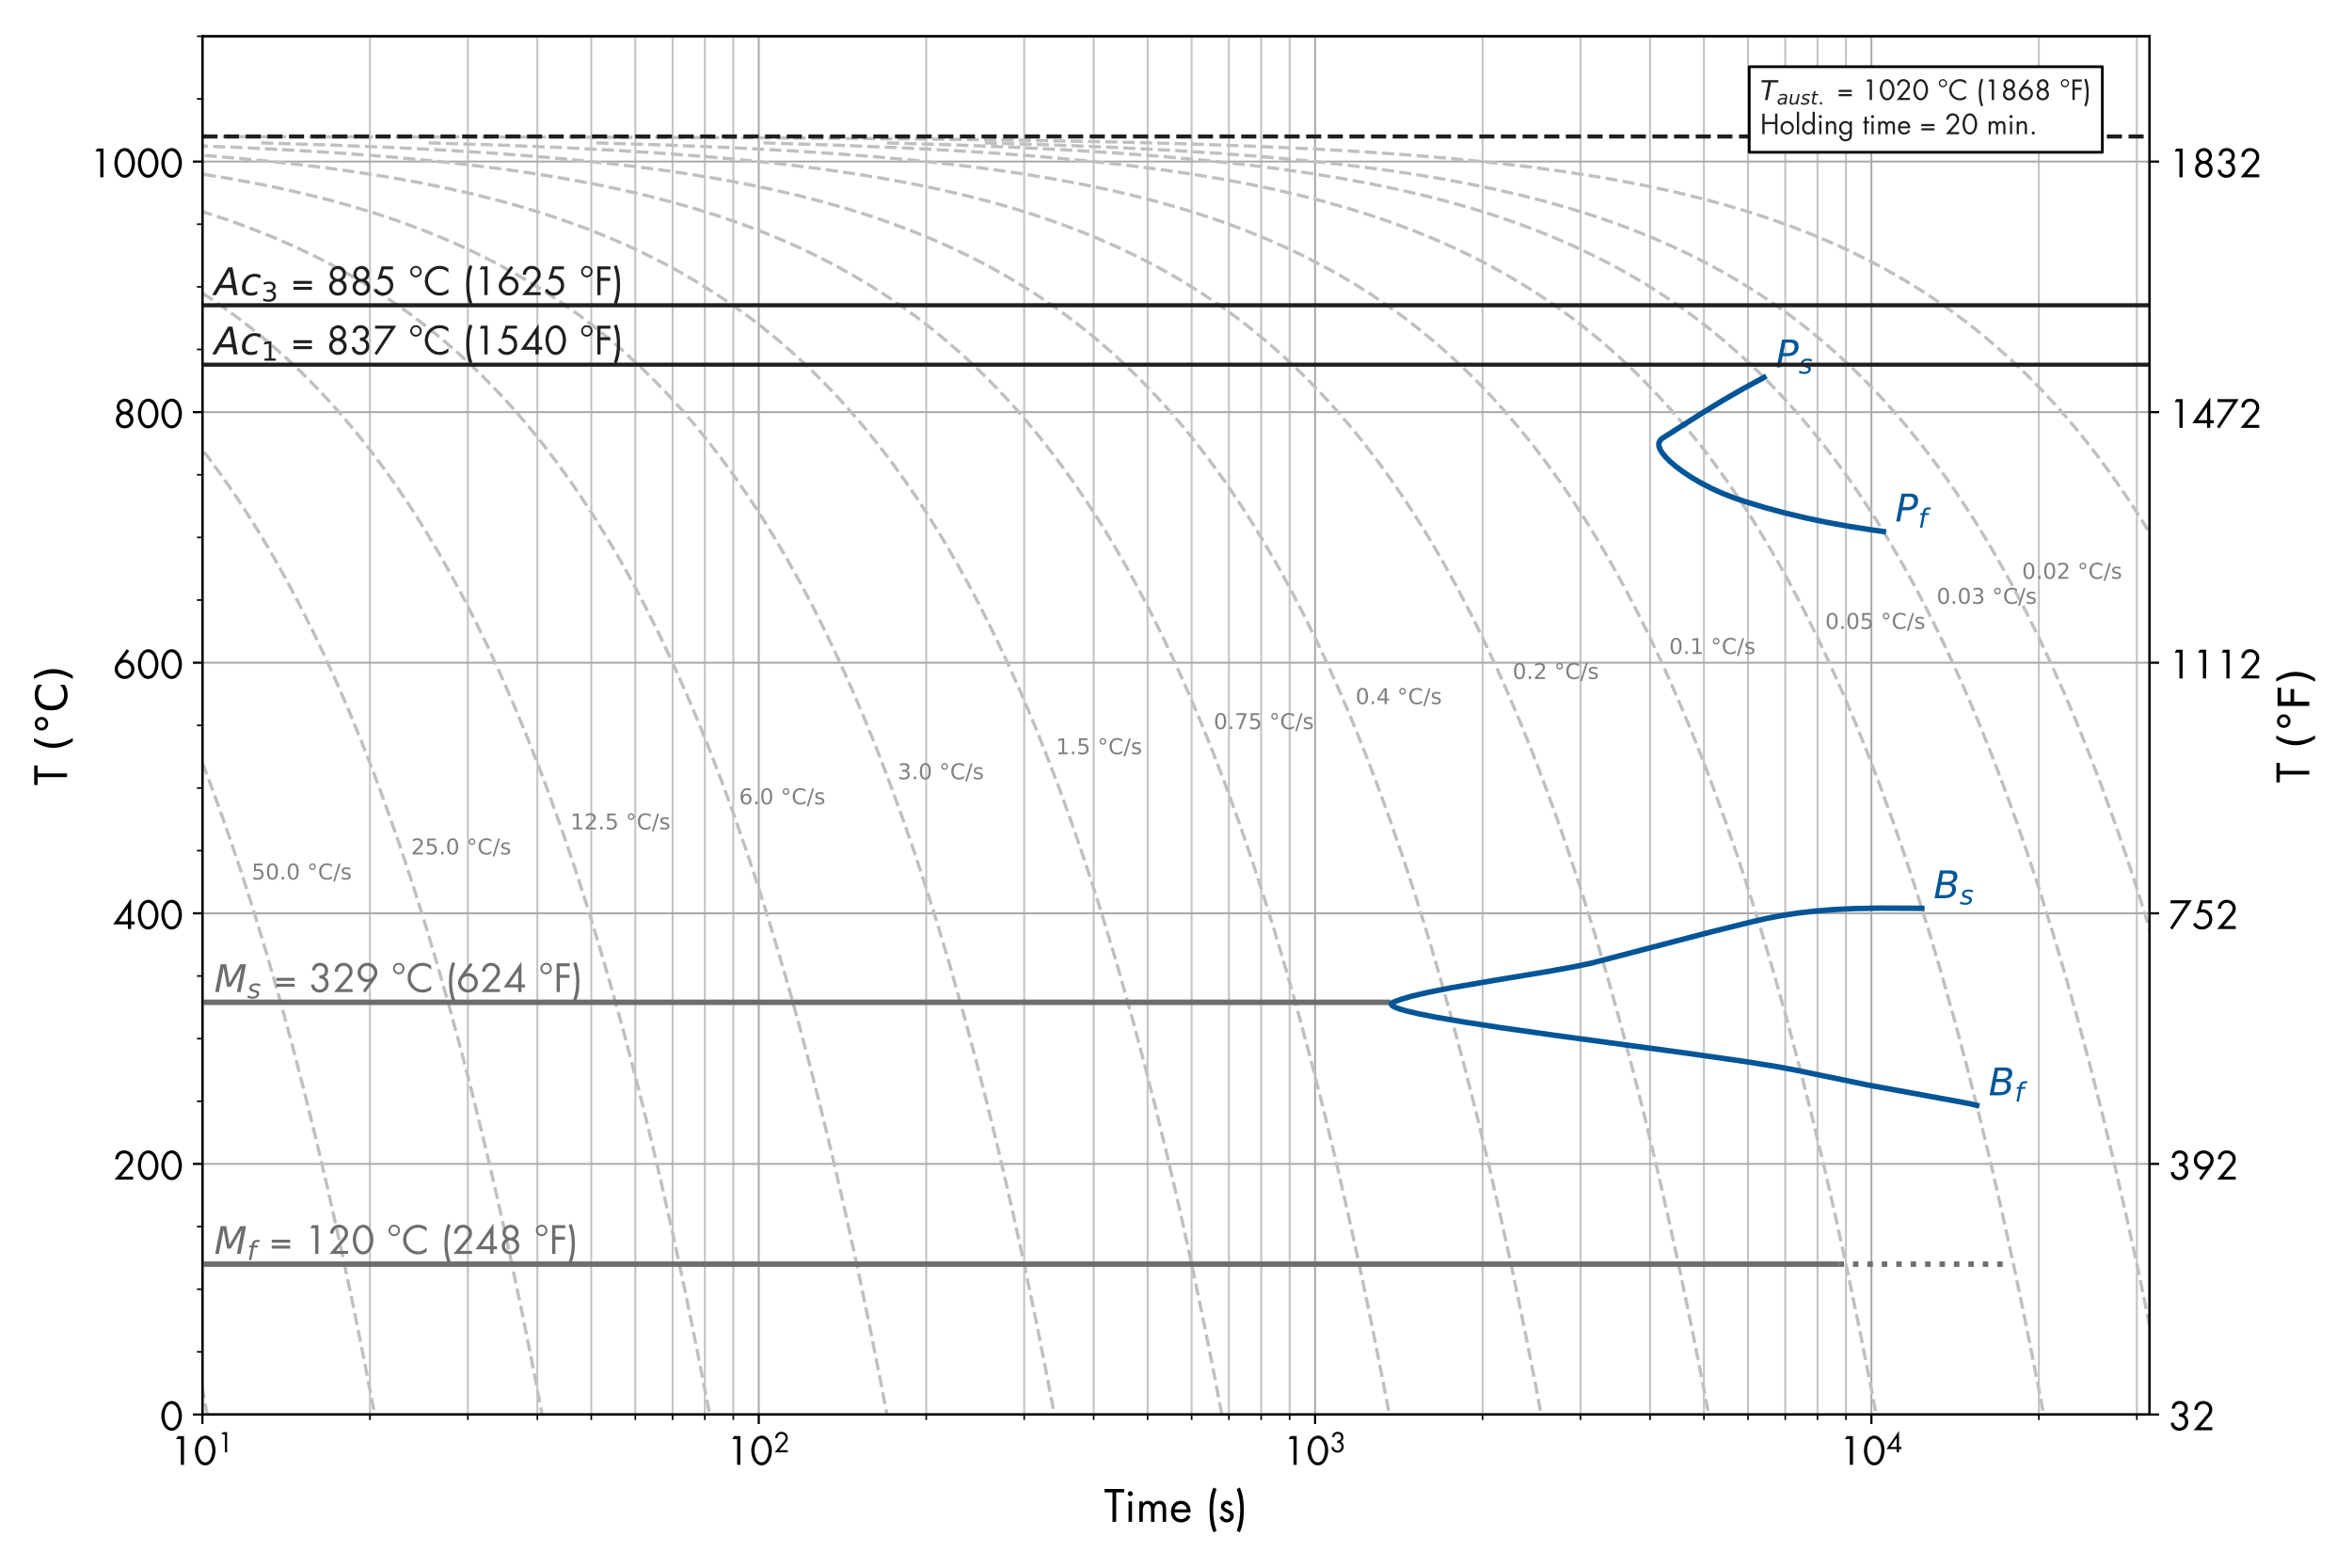 <?xml version="1.0" encoding="utf-8" standalone="no"?>
<!DOCTYPE svg PUBLIC "-//W3C//DTD SVG 1.1//EN"
  "http://www.w3.org/Graphics/SVG/1.1/DTD/svg11.dtd">
<!-- Created with matplotlib (http://matplotlib.org/) -->
<svg height="576pt" version="1.1" viewBox="0 0 864 576" width="864pt" xmlns="http://www.w3.org/2000/svg" xmlns:xlink="http://www.w3.org/1999/xlink">
 <defs>
  <style type="text/css">
*{stroke-linecap:butt;stroke-linejoin:round;}
  </style>
 </defs>
 <g id="figure_1">
  <g id="patch_1">
   <path d="M 0 576 
L 864 576 
L 864 0 
L 0 0 
z
" style="fill:#ffffff;"/>
  </g>
  <g id="axes_1">
   <g id="patch_2">
    <path d="M 74.36 519.712 
L 789.64 519.712 
L 789.64 13.32 
L 74.36 13.32 
z
" style="fill:#ffffff;"/>
   </g>
   <g id="matplotlib.axis_1">
    <g id="xtick_1">
     <g id="line2d_1">
      <path clip-path="url(#paa82ce7565)" d="M 74.36 519.712 
L 74.36 13.32 
" style="fill:none;stroke:#a9a9a9;stroke-linecap:square;stroke-width:0.7;"/>
     </g>
     <g id="line2d_2">
      <defs>
       <path d="M 0 0 
L 0 3.5 
" id="m2fa69078b6" style="stroke:#000000;stroke-width:0.8;"/>
      </defs>
      <g>
       <use style="stroke:#000000;stroke-width:0.8;" x="74.36" xlink:href="#m2fa69078b6" y="519.712"/>
      </g>
     </g>
     <g id="text_1">
      <!-- $\mathdefault{10^{1}}$ -->
      <defs>
       <path d="M 28.297 67.594 
L 15.797 67.594 
L 20.203 75.406 
L 36.703 75.406 
L 36.703 0 
L 28.297 0 
z
" id="FuturaStd-Book-31"/>
       <path d="M 13.203 69 
Q 24 76.703 30.797 76.703 
Q 37.594 76.703 43 72.844 
Q 48.406 69 51.5 62.891 
Q 54.594 56.797 56.188 50.297 
Q 57.797 43.797 57.797 37.594 
Q 57.797 30.5 55.938 23.641 
Q 54.094 16.797 50.797 11.188 
Q 47.5 5.594 42.25 2.141 
Q 37 -1.297 30.797 -1.297 
Q 24.594 -1.297 19.344 2.141 
Q 14.094 5.594 10.797 11.188 
Q 7.5 16.797 5.641 23.641 
Q 3.797 30.5 3.797 37.594 
Q 3.797 43.797 5.391 50.297 
Q 7 56.797 10.094 62.891 
Q 13.203 69 24 76.703 
z
M 43.5 62.094 
Q 35.797 68.906 30.797 68.906 
Q 25.797 68.906 21.938 65.5 
Q 18.094 62.094 16.047 56.938 
Q 14 51.797 13.047 46.688 
Q 12.094 41.594 12.203 37.203 
Q 12.297 32.703 13.297 27.844 
Q 14.297 23 16.297 18 
Q 18.297 13 22.094 9.75 
Q 25.906 6.5 30.797 6.5 
Q 35.703 6.5 39.5 9.75 
Q 43.297 13 45.297 18 
Q 47.297 23 48.297 27.844 
Q 49.297 32.703 49.406 37.203 
Q 49.5 41.594 48.547 46.688 
Q 47.594 51.797 45.547 56.938 
Q 43.5 62.094 35.797 68.906 
z
" id="FuturaStd-Book-30"/>
      </defs>
      <g transform="translate(62.46 538.262)scale(0.14 -0.14)">
       <use transform="translate(0 0.316)" xlink:href="#FuturaStd-Book-31"/>
       <use transform="translate(61.6 0.316)" xlink:href="#FuturaStd-Book-30"/>
       <use transform="translate(124.022 33.216)scale(0.7)" xlink:href="#FuturaStd-Book-31"/>
      </g>
     </g>
    </g>
    <g id="xtick_2">
     <g id="line2d_3">
      <path clip-path="url(#paa82ce7565)" d="M 278.726 519.712 
L 278.726 13.32 
" style="fill:none;stroke:#a9a9a9;stroke-linecap:square;stroke-width:0.7;"/>
     </g>
     <g id="line2d_4">
      <g>
       <use style="stroke:#000000;stroke-width:0.8;" x="278.726" xlink:href="#m2fa69078b6" y="519.712"/>
      </g>
     </g>
     <g id="text_2">
      <!-- $\mathdefault{10^{2}}$ -->
      <defs>
       <path d="M 21.094 7.797 
L 52.906 7.797 
L 52.906 0 
L 4.094 0 
L 39.406 41.703 
Q 44.5 47.797 44.5 54.297 
Q 44.5 60.5 40.094 64.703 
Q 35.703 68.906 29.5 68.906 
Q 22.797 68.906 18.641 64.5 
Q 14.5 60.094 14.297 53.406 
L 5.906 53.406 
Q 6.094 63.406 12.688 70.047 
Q 19.297 76.703 29.203 76.703 
Q 38.906 76.703 45.906 70.344 
Q 52.906 64 52.906 54.406 
Q 52.906 45.094 47.203 38.5 
z
" id="FuturaStd-Book-32"/>
      </defs>
      <g transform="translate(266.826 538.262)scale(0.14 -0.14)">
       <use transform="translate(0 0.408)" xlink:href="#FuturaStd-Book-31"/>
       <use transform="translate(61.6 0.408)" xlink:href="#FuturaStd-Book-30"/>
       <use transform="translate(124.022 33.308)scale(0.7)" xlink:href="#FuturaStd-Book-32"/>
      </g>
     </g>
    </g>
    <g id="xtick_3">
     <g id="line2d_5">
      <path clip-path="url(#paa82ce7565)" d="M 483.091 519.712 
L 483.091 13.32 
" style="fill:none;stroke:#a9a9a9;stroke-linecap:square;stroke-width:0.7;"/>
     </g>
     <g id="line2d_6">
      <g>
       <use style="stroke:#000000;stroke-width:0.8;" x="483.091" xlink:href="#m2fa69078b6" y="519.712"/>
      </g>
     </g>
     <g id="text_3">
      <!-- $\mathdefault{10^{3}}$ -->
      <defs>
       <path d="M 27.094 35.703 
L 27.094 43.5 
Q 34 43.797 38 46.438 
Q 42 49.094 42 55.703 
Q 42 61.703 38.344 65.297 
Q 34.703 68.906 28.797 68.906 
Q 23.297 68.906 20.094 65.594 
Q 16.906 62.297 16.406 56.797 
L 8.094 56.797 
Q 9 66 14.453 71.344 
Q 19.906 76.703 29 76.703 
Q 38.203 76.703 44.297 71 
Q 50.406 65.297 50.406 56.094 
Q 50.406 51 47.797 46.453 
Q 45.203 41.906 40.703 39.594 
Q 46 37.203 48.75 32.203 
Q 51.5 27.203 51.5 21.094 
Q 51.5 11.297 44.703 5 
Q 37.906 -1.297 28.094 -1.297 
Q 18.797 -1.297 12.297 4.5 
Q 5.797 10.297 5.703 19.594 
L 13.906 19.594 
Q 14.203 13.906 18.391 10.203 
Q 22.594 6.5 28.406 6.5 
Q 34.594 6.5 38.844 10.891 
Q 43.094 15.297 43.094 21.594 
Q 43.094 28.594 38.641 32.25 
Q 34.203 35.906 27.094 35.703 
z
" id="FuturaStd-Book-33"/>
      </defs>
      <g transform="translate(471.191 538.262)scale(0.14 -0.14)">
       <use transform="translate(0 0.408)" xlink:href="#FuturaStd-Book-31"/>
       <use transform="translate(61.6 0.408)" xlink:href="#FuturaStd-Book-30"/>
       <use transform="translate(124.022 33.308)scale(0.7)" xlink:href="#FuturaStd-Book-33"/>
      </g>
     </g>
    </g>
    <g id="xtick_4">
     <g id="line2d_7">
      <path clip-path="url(#paa82ce7565)" d="M 687.457 519.712 
L 687.457 13.32 
" style="fill:none;stroke:#a9a9a9;stroke-linecap:square;stroke-width:0.7;"/>
     </g>
     <g id="line2d_8">
      <g>
       <use style="stroke:#000000;stroke-width:0.8;" x="687.457" xlink:href="#m2fa69078b6" y="519.712"/>
      </g>
     </g>
     <g id="text_4">
      <!-- $\mathdefault{10^{4}}$ -->
      <defs>
       <path d="M 47.594 20 
L 56.906 20 
L 56.906 12.203 
L 47.594 12.203 
L 47.594 0 
L 39.203 0 
L 39.203 12.203 
L 0.594 12.203 
L 47.406 79.594 
L 47.594 79.594 
z
M 39.203 20 
L 39.203 54.094 
L 39 54.094 
L 15.297 20 
z
" id="FuturaStd-Book-34"/>
      </defs>
      <g transform="translate(675.557 538.262)scale(0.14 -0.14)">
       <use transform="translate(0 0.384)" xlink:href="#FuturaStd-Book-31"/>
       <use transform="translate(61.6 0.384)" xlink:href="#FuturaStd-Book-30"/>
       <use transform="translate(124.022 33.284)scale(0.7)" xlink:href="#FuturaStd-Book-34"/>
      </g>
     </g>
    </g>
    <g id="xtick_5">
     <g id="line2d_9">
      <path clip-path="url(#paa82ce7565)" d="M 135.88 519.712 
L 135.88 13.32 
" style="fill:none;opacity:0.7;stroke:#a9a9a9;stroke-linecap:square;stroke-width:0.7;"/>
     </g>
     <g id="line2d_10">
      <defs>
       <path d="M 0 0 
L 0 2 
" id="m72e53be8e0" style="stroke:#000000;stroke-width:0.6;"/>
      </defs>
      <g>
       <use style="stroke:#000000;stroke-width:0.6;" x="135.88" xlink:href="#m72e53be8e0" y="519.712"/>
      </g>
     </g>
    </g>
    <g id="xtick_6">
     <g id="line2d_11">
      <path clip-path="url(#paa82ce7565)" d="M 171.867 519.712 
L 171.867 13.32 
" style="fill:none;opacity:0.7;stroke:#a9a9a9;stroke-linecap:square;stroke-width:0.7;"/>
     </g>
     <g id="line2d_12">
      <g>
       <use style="stroke:#000000;stroke-width:0.6;" x="171.867" xlink:href="#m72e53be8e0" y="519.712"/>
      </g>
     </g>
    </g>
    <g id="xtick_7">
     <g id="line2d_13">
      <path clip-path="url(#paa82ce7565)" d="M 197.4 519.712 
L 197.4 13.32 
" style="fill:none;opacity:0.7;stroke:#a9a9a9;stroke-linecap:square;stroke-width:0.7;"/>
     </g>
     <g id="line2d_14">
      <g>
       <use style="stroke:#000000;stroke-width:0.6;" x="197.4" xlink:href="#m72e53be8e0" y="519.712"/>
      </g>
     </g>
    </g>
    <g id="xtick_8">
     <g id="line2d_15">
      <path clip-path="url(#paa82ce7565)" d="M 217.206 519.712 
L 217.206 13.32 
" style="fill:none;opacity:0.7;stroke:#a9a9a9;stroke-linecap:square;stroke-width:0.7;"/>
     </g>
     <g id="line2d_16">
      <g>
       <use style="stroke:#000000;stroke-width:0.6;" x="217.206" xlink:href="#m72e53be8e0" y="519.712"/>
      </g>
     </g>
    </g>
    <g id="xtick_9">
     <g id="line2d_17">
      <path clip-path="url(#paa82ce7565)" d="M 233.387 519.712 
L 233.387 13.32 
" style="fill:none;opacity:0.7;stroke:#a9a9a9;stroke-linecap:square;stroke-width:0.7;"/>
     </g>
     <g id="line2d_18">
      <g>
       <use style="stroke:#000000;stroke-width:0.6;" x="233.387" xlink:href="#m72e53be8e0" y="519.712"/>
      </g>
     </g>
    </g>
    <g id="xtick_10">
     <g id="line2d_19">
      <path clip-path="url(#paa82ce7565)" d="M 247.069 519.712 
L 247.069 13.32 
" style="fill:none;opacity:0.7;stroke:#a9a9a9;stroke-linecap:square;stroke-width:0.7;"/>
     </g>
     <g id="line2d_20">
      <g>
       <use style="stroke:#000000;stroke-width:0.6;" x="247.069" xlink:href="#m72e53be8e0" y="519.712"/>
      </g>
     </g>
    </g>
    <g id="xtick_11">
     <g id="line2d_21">
      <path clip-path="url(#paa82ce7565)" d="M 258.921 519.712 
L 258.921 13.32 
" style="fill:none;opacity:0.7;stroke:#a9a9a9;stroke-linecap:square;stroke-width:0.7;"/>
     </g>
     <g id="line2d_22">
      <g>
       <use style="stroke:#000000;stroke-width:0.6;" x="258.921" xlink:href="#m72e53be8e0" y="519.712"/>
      </g>
     </g>
    </g>
    <g id="xtick_12">
     <g id="line2d_23">
      <path clip-path="url(#paa82ce7565)" d="M 269.374 519.712 
L 269.374 13.32 
" style="fill:none;opacity:0.7;stroke:#a9a9a9;stroke-linecap:square;stroke-width:0.7;"/>
     </g>
     <g id="line2d_24">
      <g>
       <use style="stroke:#000000;stroke-width:0.6;" x="269.374" xlink:href="#m72e53be8e0" y="519.712"/>
      </g>
     </g>
    </g>
    <g id="xtick_13">
     <g id="line2d_25">
      <path clip-path="url(#paa82ce7565)" d="M 340.246 519.712 
L 340.246 13.32 
" style="fill:none;opacity:0.7;stroke:#a9a9a9;stroke-linecap:square;stroke-width:0.7;"/>
     </g>
     <g id="line2d_26">
      <g>
       <use style="stroke:#000000;stroke-width:0.6;" x="340.246" xlink:href="#m72e53be8e0" y="519.712"/>
      </g>
     </g>
    </g>
    <g id="xtick_14">
     <g id="line2d_27">
      <path clip-path="url(#paa82ce7565)" d="M 376.233 519.712 
L 376.233 13.32 
" style="fill:none;opacity:0.7;stroke:#a9a9a9;stroke-linecap:square;stroke-width:0.7;"/>
     </g>
     <g id="line2d_28">
      <g>
       <use style="stroke:#000000;stroke-width:0.6;" x="376.233" xlink:href="#m72e53be8e0" y="519.712"/>
      </g>
     </g>
    </g>
    <g id="xtick_15">
     <g id="line2d_29">
      <path clip-path="url(#paa82ce7565)" d="M 401.766 519.712 
L 401.766 13.32 
" style="fill:none;opacity:0.7;stroke:#a9a9a9;stroke-linecap:square;stroke-width:0.7;"/>
     </g>
     <g id="line2d_30">
      <g>
       <use style="stroke:#000000;stroke-width:0.6;" x="401.766" xlink:href="#m72e53be8e0" y="519.712"/>
      </g>
     </g>
    </g>
    <g id="xtick_16">
     <g id="line2d_31">
      <path clip-path="url(#paa82ce7565)" d="M 421.571 519.712 
L 421.571 13.32 
" style="fill:none;opacity:0.7;stroke:#a9a9a9;stroke-linecap:square;stroke-width:0.7;"/>
     </g>
     <g id="line2d_32">
      <g>
       <use style="stroke:#000000;stroke-width:0.6;" x="421.571" xlink:href="#m72e53be8e0" y="519.712"/>
      </g>
     </g>
    </g>
    <g id="xtick_17">
     <g id="line2d_33">
      <path clip-path="url(#paa82ce7565)" d="M 437.753 519.712 
L 437.753 13.32 
" style="fill:none;opacity:0.7;stroke:#a9a9a9;stroke-linecap:square;stroke-width:0.7;"/>
     </g>
     <g id="line2d_34">
      <g>
       <use style="stroke:#000000;stroke-width:0.6;" x="437.753" xlink:href="#m72e53be8e0" y="519.712"/>
      </g>
     </g>
    </g>
    <g id="xtick_18">
     <g id="line2d_35">
      <path clip-path="url(#paa82ce7565)" d="M 451.435 519.712 
L 451.435 13.32 
" style="fill:none;opacity:0.7;stroke:#a9a9a9;stroke-linecap:square;stroke-width:0.7;"/>
     </g>
     <g id="line2d_36">
      <g>
       <use style="stroke:#000000;stroke-width:0.6;" x="451.435" xlink:href="#m72e53be8e0" y="519.712"/>
      </g>
     </g>
    </g>
    <g id="xtick_19">
     <g id="line2d_37">
      <path clip-path="url(#paa82ce7565)" d="M 463.286 519.712 
L 463.286 13.32 
" style="fill:none;opacity:0.7;stroke:#a9a9a9;stroke-linecap:square;stroke-width:0.7;"/>
     </g>
     <g id="line2d_38">
      <g>
       <use style="stroke:#000000;stroke-width:0.6;" x="463.286" xlink:href="#m72e53be8e0" y="519.712"/>
      </g>
     </g>
    </g>
    <g id="xtick_20">
     <g id="line2d_39">
      <path clip-path="url(#paa82ce7565)" d="M 473.74 519.712 
L 473.74 13.32 
" style="fill:none;opacity:0.7;stroke:#a9a9a9;stroke-linecap:square;stroke-width:0.7;"/>
     </g>
     <g id="line2d_40">
      <g>
       <use style="stroke:#000000;stroke-width:0.6;" x="473.74" xlink:href="#m72e53be8e0" y="519.712"/>
      </g>
     </g>
    </g>
    <g id="xtick_21">
     <g id="line2d_41">
      <path clip-path="url(#paa82ce7565)" d="M 544.612 519.712 
L 544.612 13.32 
" style="fill:none;opacity:0.7;stroke:#a9a9a9;stroke-linecap:square;stroke-width:0.7;"/>
     </g>
     <g id="line2d_42">
      <g>
       <use style="stroke:#000000;stroke-width:0.6;" x="544.612" xlink:href="#m72e53be8e0" y="519.712"/>
      </g>
     </g>
    </g>
    <g id="xtick_22">
     <g id="line2d_43">
      <path clip-path="url(#paa82ce7565)" d="M 580.599 519.712 
L 580.599 13.32 
" style="fill:none;opacity:0.7;stroke:#a9a9a9;stroke-linecap:square;stroke-width:0.7;"/>
     </g>
     <g id="line2d_44">
      <g>
       <use style="stroke:#000000;stroke-width:0.6;" x="580.599" xlink:href="#m72e53be8e0" y="519.712"/>
      </g>
     </g>
    </g>
    <g id="xtick_23">
     <g id="line2d_45">
      <path clip-path="url(#paa82ce7565)" d="M 606.132 519.712 
L 606.132 13.32 
" style="fill:none;opacity:0.7;stroke:#a9a9a9;stroke-linecap:square;stroke-width:0.7;"/>
     </g>
     <g id="line2d_46">
      <g>
       <use style="stroke:#000000;stroke-width:0.6;" x="606.132" xlink:href="#m72e53be8e0" y="519.712"/>
      </g>
     </g>
    </g>
    <g id="xtick_24">
     <g id="line2d_47">
      <path clip-path="url(#paa82ce7565)" d="M 625.937 519.712 
L 625.937 13.32 
" style="fill:none;opacity:0.7;stroke:#a9a9a9;stroke-linecap:square;stroke-width:0.7;"/>
     </g>
     <g id="line2d_48">
      <g>
       <use style="stroke:#000000;stroke-width:0.6;" x="625.937" xlink:href="#m72e53be8e0" y="519.712"/>
      </g>
     </g>
    </g>
    <g id="xtick_25">
     <g id="line2d_49">
      <path clip-path="url(#paa82ce7565)" d="M 642.119 519.712 
L 642.119 13.32 
" style="fill:none;opacity:0.7;stroke:#a9a9a9;stroke-linecap:square;stroke-width:0.7;"/>
     </g>
     <g id="line2d_50">
      <g>
       <use style="stroke:#000000;stroke-width:0.6;" x="642.119" xlink:href="#m72e53be8e0" y="519.712"/>
      </g>
     </g>
    </g>
    <g id="xtick_26">
     <g id="line2d_51">
      <path clip-path="url(#paa82ce7565)" d="M 655.8 519.712 
L 655.8 13.32 
" style="fill:none;opacity:0.7;stroke:#a9a9a9;stroke-linecap:square;stroke-width:0.7;"/>
     </g>
     <g id="line2d_52">
      <g>
       <use style="stroke:#000000;stroke-width:0.6;" x="655.8" xlink:href="#m72e53be8e0" y="519.712"/>
      </g>
     </g>
    </g>
    <g id="xtick_27">
     <g id="line2d_53">
      <path clip-path="url(#paa82ce7565)" d="M 667.652 519.712 
L 667.652 13.32 
" style="fill:none;opacity:0.7;stroke:#a9a9a9;stroke-linecap:square;stroke-width:0.7;"/>
     </g>
     <g id="line2d_54">
      <g>
       <use style="stroke:#000000;stroke-width:0.6;" x="667.652" xlink:href="#m72e53be8e0" y="519.712"/>
      </g>
     </g>
    </g>
    <g id="xtick_28">
     <g id="line2d_55">
      <path clip-path="url(#paa82ce7565)" d="M 678.106 519.712 
L 678.106 13.32 
" style="fill:none;opacity:0.7;stroke:#a9a9a9;stroke-linecap:square;stroke-width:0.7;"/>
     </g>
     <g id="line2d_56">
      <g>
       <use style="stroke:#000000;stroke-width:0.6;" x="678.106" xlink:href="#m72e53be8e0" y="519.712"/>
      </g>
     </g>
    </g>
    <g id="xtick_29">
     <g id="line2d_57">
      <path clip-path="url(#paa82ce7565)" d="M 748.977 519.712 
L 748.977 13.32 
" style="fill:none;opacity:0.7;stroke:#a9a9a9;stroke-linecap:square;stroke-width:0.7;"/>
     </g>
     <g id="line2d_58">
      <g>
       <use style="stroke:#000000;stroke-width:0.6;" x="748.977" xlink:href="#m72e53be8e0" y="519.712"/>
      </g>
     </g>
    </g>
    <g id="xtick_30">
     <g id="line2d_59">
      <path clip-path="url(#paa82ce7565)" d="M 784.964 519.712 
L 784.964 13.32 
" style="fill:none;opacity:0.7;stroke:#a9a9a9;stroke-linecap:square;stroke-width:0.7;"/>
     </g>
     <g id="line2d_60">
      <g>
       <use style="stroke:#000000;stroke-width:0.6;" x="784.964" xlink:href="#m72e53be8e0" y="519.712"/>
      </g>
     </g>
    </g>
    <g id="text_5">
     <!-- Time (s) -->
     <defs>
      <path d="M 27.594 67.594 
L 27.594 0 
L 19.203 0 
L 19.203 67.594 
L 1 67.594 
L 1 75.406 
L 46 75.406 
L 46 67.594 
z
" id="FuturaStd-Book-54"/>
      <path d="M 17.094 47 
L 17.094 0 
L 9.094 0 
L 9.094 47 
z
M 7.406 67 
Q 10.797 70.406 13.094 70.406 
Q 15.406 70.406 17.094 68.703 
Q 18.797 67 18.797 64.703 
Q 18.797 62.297 17.094 60.641 
Q 15.406 59 13.094 59 
Q 10.797 59 9.094 60.641 
Q 7.406 62.297 7.406 64.703 
Q 7.406 67 10.797 70.406 
z
" id="FuturaStd-Book-69"/>
      <path d="M 15.594 47 
L 15.594 41.906 
L 15.797 41.906 
Q 19.906 48.297 27.094 48.297 
Q 31.297 48.297 34.75 46.188 
Q 38.203 44.094 40.094 40.5 
Q 42.094 44.297 45.938 46.297 
Q 49.797 48.297 54.203 48.297 
Q 69.203 48.297 69.203 28.594 
L 69.203 0 
L 61.203 0 
L 61.203 27.297 
Q 61.203 30.203 61 32.094 
Q 60.797 34 60 36.297 
Q 59.203 38.594 57.344 39.75 
Q 55.5 40.906 52.594 40.906 
Q 49.297 40.906 47.141 39.5 
Q 45 38.094 44.047 35.5 
Q 43.094 32.906 42.75 30.5 
Q 42.406 28.094 42.406 24.906 
L 42.406 0 
L 34.406 0 
L 34.406 26.703 
Q 34.406 40.906 26 40.906 
Q 22.703 40.906 20.453 39.406 
Q 18.203 37.906 17.25 35.203 
Q 16.297 32.5 15.938 30 
Q 15.594 27.5 15.594 24.297 
L 15.594 0 
L 7.594 0 
L 7.594 47 
z
" id="FuturaStd-Book-6d"/>
      <path d="M 48.5 21.797 
L 11.594 21.797 
Q 11.703 15.203 16 10.641 
Q 20.297 6.094 27 6.094 
Q 35.906 6.094 41.297 15.797 
L 48.094 11.906 
Q 41 -1.297 26.406 -1.297 
Q 16.094 -1.297 9.75 5.641 
Q 3.406 12.594 3.406 22.906 
Q 3.406 33.797 9.5 41.047 
Q 15.594 48.297 26.203 48.297 
Q 37.094 48.297 43.094 40.547 
Q 49.094 32.797 48.5 21.797 
z
M 12 28.594 
L 40.094 28.594 
Q 39.297 33.797 35.391 37.344 
Q 31.5 40.906 26.297 40.906 
Q 21.094 40.906 16.891 37.297 
Q 12.703 33.703 12 28.594 
z
" id="FuturaStd-Book-65"/>
      <path id="FuturaStd-Book-20"/>
      <path d="M 18.406 78.797 
L 25.5 75.406 
Q 17.5 54.203 17.5 27.391 
Q 17.5 0.594 25.5 -20.594 
L 18.406 -24 
Q 9.297 -4.594 9.297 27.406 
Q 9.297 59.406 18.406 78.797 
z
" id="FuturaStd-Book-28"/>
      <path d="M 33.297 39.594 
L 26.594 36.094 
Q 25.703 38.094 24 39.5 
Q 22.297 40.906 20.203 40.906 
Q 18 40.906 16.203 39.406 
Q 14.406 37.906 14.406 35.703 
Q 14.406 34.797 14.656 34.047 
Q 14.906 33.297 15.656 32.594 
Q 16.406 31.906 16.953 31.406 
Q 17.5 30.906 18.797 30.297 
Q 20.094 29.703 20.688 29.391 
Q 21.297 29.094 23 28.391 
Q 24.703 27.703 25.297 27.5 
Q 30.297 25.406 33.25 22.406 
Q 36.203 19.406 36.203 14 
Q 36.203 7.406 31.547 3.047 
Q 26.906 -1.297 20.297 -1.297 
Q 14.406 -1.297 10 1.844 
Q 5.594 5 3.703 10.594 
L 10.797 13.594 
Q 12.5 9.906 14.594 8 
Q 16.703 6.094 20.406 6.094 
Q 23.703 6.094 25.844 8.094 
Q 28 10.094 28 13.297 
Q 28 16.203 25.797 18.094 
Q 23.594 20 20.5 21.25 
Q 17.406 22.5 14.297 23.953 
Q 11.203 25.406 9 28.156 
Q 6.797 30.906 6.797 35 
Q 6.797 40.797 10.891 44.547 
Q 15 48.297 20.797 48.297 
Q 24.797 48.297 28.25 45.844 
Q 31.703 43.406 33.297 39.594 
z
" id="FuturaStd-Book-73"/>
      <path d="M 3.203 75.406 
L 10.297 78.797 
Q 19.406 59.406 19.406 27.406 
Q 19.406 -4.594 10.297 -24 
L 3.203 -20.594 
Q 11.203 0.594 11.203 27.391 
Q 11.203 54.203 3.203 75.406 
z
" id="FuturaStd-Book-29"/>
     </defs>
     <g transform="translate(405.599 559.159)scale(0.16 -0.16)">
      <use xlink:href="#FuturaStd-Book-54"/>
      <use x="47" xlink:href="#FuturaStd-Book-69"/>
      <use x="73.2" xlink:href="#FuturaStd-Book-6d"/>
      <use x="150" xlink:href="#FuturaStd-Book-65"/>
      <use x="201.9" xlink:href="#FuturaStd-Book-20"/>
      <use x="232.7" xlink:href="#FuturaStd-Book-28"/>
      <use x="261.4" xlink:href="#FuturaStd-Book-73"/>
      <use x="301.3" xlink:href="#FuturaStd-Book-29"/>
     </g>
    </g>
   </g>
   <g id="matplotlib.axis_2">
    <g id="ytick_1">
     <g id="line2d_61">
      <path clip-path="url(#paa82ce7565)" d="M 74.36 519.712 
L 789.64 519.712 
" style="fill:none;stroke:#a9a9a9;stroke-linecap:square;stroke-width:0.7;"/>
     </g>
     <g id="line2d_62">
      <defs>
       <path d="M 0 0 
L -3.5 0 
" id="mbd76179072" style="stroke:#000000;stroke-width:0.8;"/>
      </defs>
      <g>
       <use style="stroke:#000000;stroke-width:0.8;" x="74.36" xlink:href="#mbd76179072" y="519.712"/>
      </g>
     </g>
     <g id="text_6">
      <!-- 0 -->
      <g transform="translate(58.737 525.487)scale(0.14 -0.14)">
       <use xlink:href="#FuturaStd-Book-30"/>
      </g>
     </g>
    </g>
    <g id="ytick_2">
     <g id="line2d_63">
      <path clip-path="url(#paa82ce7565)" d="M 74.36 427.641 
L 789.64 427.641 
" style="fill:none;stroke:#a9a9a9;stroke-linecap:square;stroke-width:0.7;"/>
     </g>
     <g id="line2d_64">
      <g>
       <use style="stroke:#000000;stroke-width:0.8;" x="74.36" xlink:href="#mbd76179072" y="427.641"/>
      </g>
     </g>
     <g id="text_7">
      <!-- 200 -->
      <g transform="translate(41.491 433.416)scale(0.14 -0.14)">
       <use xlink:href="#FuturaStd-Book-32"/>
       <use x="61.6" xlink:href="#FuturaStd-Book-30"/>
       <use x="123.2" xlink:href="#FuturaStd-Book-30"/>
      </g>
     </g>
    </g>
    <g id="ytick_3">
     <g id="line2d_65">
      <path clip-path="url(#paa82ce7565)" d="M 74.36 335.569 
L 789.64 335.569 
" style="fill:none;stroke:#a9a9a9;stroke-linecap:square;stroke-width:0.7;"/>
     </g>
     <g id="line2d_66">
      <g>
       <use style="stroke:#000000;stroke-width:0.8;" x="74.36" xlink:href="#mbd76179072" y="335.569"/>
      </g>
     </g>
     <g id="text_8">
      <!-- 400 -->
      <g transform="translate(41.491 341.344)scale(0.14 -0.14)">
       <use xlink:href="#FuturaStd-Book-34"/>
       <use x="61.6" xlink:href="#FuturaStd-Book-30"/>
       <use x="123.2" xlink:href="#FuturaStd-Book-30"/>
      </g>
     </g>
    </g>
    <g id="ytick_4">
     <g id="line2d_67">
      <path clip-path="url(#paa82ce7565)" d="M 74.36 243.498 
L 789.64 243.498 
" style="fill:none;stroke:#a9a9a9;stroke-linecap:square;stroke-width:0.7;"/>
     </g>
     <g id="line2d_68">
      <g>
       <use style="stroke:#000000;stroke-width:0.8;" x="74.36" xlink:href="#mbd76179072" y="243.498"/>
      </g>
     </g>
     <g id="text_9">
      <!-- 600 -->
      <defs>
       <path d="M 36.297 76.703 
L 42.594 72 
L 25.203 48.594 
L 25.406 48.406 
Q 26.406 48.797 28.594 49.203 
Q 30.203 49.5 32 49.5 
Q 42.203 49.5 49.297 42.203 
Q 56.406 34.906 56.406 24.594 
Q 56.406 13.797 48.75 6.25 
Q 41.094 -1.297 30.391 -1.297 
Q 19.703 -1.297 12.047 6.297 
Q 4.406 13.906 4.406 24.5 
Q 4.406 33 11.297 42.594 
z
M 12.797 16.906 
Q 23.094 6.5 30.391 6.5 
Q 37.703 6.5 42.844 11.703 
Q 48 16.906 48 24.297 
Q 48 31.594 42.844 36.641 
Q 37.703 41.703 30.406 41.703 
Q 23 41.703 17.891 36.641 
Q 12.797 31.594 12.797 24.297 
Q 12.797 16.906 23.094 6.5 
z
" id="FuturaStd-Book-36"/>
      </defs>
      <g transform="translate(41.491 249.273)scale(0.14 -0.14)">
       <use xlink:href="#FuturaStd-Book-36"/>
       <use x="61.6" xlink:href="#FuturaStd-Book-30"/>
       <use x="123.2" xlink:href="#FuturaStd-Book-30"/>
      </g>
     </g>
    </g>
    <g id="ytick_5">
     <g id="line2d_69">
      <path clip-path="url(#paa82ce7565)" d="M 74.36 151.427 
L 789.64 151.427 
" style="fill:none;stroke:#a9a9a9;stroke-linecap:square;stroke-width:0.7;"/>
     </g>
     <g id="line2d_70">
      <g>
       <use style="stroke:#000000;stroke-width:0.8;" x="74.36" xlink:href="#mbd76179072" y="151.427"/>
      </g>
     </g>
     <g id="text_10">
      <!-- 800 -->
      <defs>
       <path d="M 45.406 27 
Q 36.906 35.5 30.797 35.5 
Q 24.703 35.5 20.453 31.25 
Q 16.203 27 16.203 21 
Q 16.203 15 20.453 10.75 
Q 24.703 6.5 30.797 6.5 
Q 36.906 6.5 41.156 10.75 
Q 45.406 15 45.406 21 
Q 45.406 27 36.906 35.5 
z
M 9.703 64.703 
Q 21.906 76.703 30.797 76.703 
Q 39.703 76.703 45.797 70.703 
Q 51.906 64.703 51.906 55.703 
Q 51.906 50.703 49.453 46.141 
Q 47 41.594 42.703 39.203 
Q 47.906 36.797 50.844 31.891 
Q 53.797 27 53.797 21.094 
Q 53.797 11.406 47.188 5.047 
Q 40.594 -1.297 30.797 -1.297 
Q 21 -1.297 14.391 5.047 
Q 7.797 11.406 7.797 21.094 
Q 7.797 27 10.75 31.891 
Q 13.703 36.797 18.906 39.203 
Q 14.594 41.594 12.141 46.141 
Q 9.703 50.703 9.703 55.703 
Q 9.703 64.703 21.906 76.703 
z
M 43.906 61.297 
Q 36.203 68.906 30.797 68.906 
Q 25.406 68.906 21.547 65.094 
Q 17.703 61.297 17.703 55.906 
Q 17.703 50.406 21.547 46.547 
Q 25.406 42.703 30.797 42.703 
Q 36.203 42.703 40.047 46.547 
Q 43.906 50.406 43.906 55.906 
Q 43.906 61.297 36.203 68.906 
z
" id="FuturaStd-Book-38"/>
      </defs>
      <g transform="translate(41.491 157.202)scale(0.14 -0.14)">
       <use xlink:href="#FuturaStd-Book-38"/>
       <use x="61.6" xlink:href="#FuturaStd-Book-30"/>
       <use x="123.2" xlink:href="#FuturaStd-Book-30"/>
      </g>
     </g>
    </g>
    <g id="ytick_6">
     <g id="line2d_71">
      <path clip-path="url(#paa82ce7565)" d="M 74.36 59.356 
L 789.64 59.356 
" style="fill:none;stroke:#a9a9a9;stroke-linecap:square;stroke-width:0.7;"/>
     </g>
     <g id="line2d_72">
      <g>
       <use style="stroke:#000000;stroke-width:0.8;" x="74.36" xlink:href="#mbd76179072" y="59.356"/>
      </g>
     </g>
     <g id="text_11">
      <!-- 1000 -->
      <g transform="translate(32.867 65.131)scale(0.14 -0.14)">
       <use xlink:href="#FuturaStd-Book-31"/>
       <use x="61.6" xlink:href="#FuturaStd-Book-30"/>
       <use x="123.2" xlink:href="#FuturaStd-Book-30"/>
       <use x="184.8" xlink:href="#FuturaStd-Book-30"/>
      </g>
     </g>
    </g>
    <g id="ytick_7">
     <g id="line2d_73">
      <defs>
       <path d="M 0 0 
L -2 0 
" id="m44c04c84f1" style="stroke:#000000;stroke-width:0.6;"/>
      </defs>
      <g>
       <use style="stroke:#000000;stroke-width:0.6;" x="74.36" xlink:href="#m44c04c84f1" y="496.694"/>
      </g>
     </g>
    </g>
    <g id="ytick_8">
     <g id="line2d_74">
      <g>
       <use style="stroke:#000000;stroke-width:0.6;" x="74.36" xlink:href="#m44c04c84f1" y="473.676"/>
      </g>
     </g>
    </g>
    <g id="ytick_9">
     <g id="line2d_75">
      <g>
       <use style="stroke:#000000;stroke-width:0.6;" x="74.36" xlink:href="#m44c04c84f1" y="450.659"/>
      </g>
     </g>
    </g>
    <g id="ytick_10">
     <g id="line2d_76">
      <g>
       <use style="stroke:#000000;stroke-width:0.6;" x="74.36" xlink:href="#m44c04c84f1" y="404.623"/>
      </g>
     </g>
    </g>
    <g id="ytick_11">
     <g id="line2d_77">
      <g>
       <use style="stroke:#000000;stroke-width:0.6;" x="74.36" xlink:href="#m44c04c84f1" y="381.605"/>
      </g>
     </g>
    </g>
    <g id="ytick_12">
     <g id="line2d_78">
      <g>
       <use style="stroke:#000000;stroke-width:0.6;" x="74.36" xlink:href="#m44c04c84f1" y="358.587"/>
      </g>
     </g>
    </g>
    <g id="ytick_13">
     <g id="line2d_79">
      <g>
       <use style="stroke:#000000;stroke-width:0.6;" x="74.36" xlink:href="#m44c04c84f1" y="312.552"/>
      </g>
     </g>
    </g>
    <g id="ytick_14">
     <g id="line2d_80">
      <g>
       <use style="stroke:#000000;stroke-width:0.6;" x="74.36" xlink:href="#m44c04c84f1" y="289.534"/>
      </g>
     </g>
    </g>
    <g id="ytick_15">
     <g id="line2d_81">
      <g>
       <use style="stroke:#000000;stroke-width:0.6;" x="74.36" xlink:href="#m44c04c84f1" y="266.516"/>
      </g>
     </g>
    </g>
    <g id="ytick_16">
     <g id="line2d_82">
      <g>
       <use style="stroke:#000000;stroke-width:0.6;" x="74.36" xlink:href="#m44c04c84f1" y="220.48"/>
      </g>
     </g>
    </g>
    <g id="ytick_17">
     <g id="line2d_83">
      <g>
       <use style="stroke:#000000;stroke-width:0.6;" x="74.36" xlink:href="#m44c04c84f1" y="197.463"/>
      </g>
     </g>
    </g>
    <g id="ytick_18">
     <g id="line2d_84">
      <g>
       <use style="stroke:#000000;stroke-width:0.6;" x="74.36" xlink:href="#m44c04c84f1" y="174.445"/>
      </g>
     </g>
    </g>
    <g id="ytick_19">
     <g id="line2d_85">
      <g>
       <use style="stroke:#000000;stroke-width:0.6;" x="74.36" xlink:href="#m44c04c84f1" y="128.409"/>
      </g>
     </g>
    </g>
    <g id="ytick_20">
     <g id="line2d_86">
      <g>
       <use style="stroke:#000000;stroke-width:0.6;" x="74.36" xlink:href="#m44c04c84f1" y="105.391"/>
      </g>
     </g>
    </g>
    <g id="ytick_21">
     <g id="line2d_87">
      <g>
       <use style="stroke:#000000;stroke-width:0.6;" x="74.36" xlink:href="#m44c04c84f1" y="82.373"/>
      </g>
     </g>
    </g>
    <g id="ytick_22">
     <g id="line2d_88">
      <g>
       <use style="stroke:#000000;stroke-width:0.6;" x="74.36" xlink:href="#m44c04c84f1" y="36.338"/>
      </g>
     </g>
    </g>
    <g id="ytick_23">
     <g id="line2d_89">
      <g>
       <use style="stroke:#000000;stroke-width:0.6;" x="74.36" xlink:href="#m44c04c84f1" y="13.32"/>
      </g>
     </g>
    </g>
    <g id="text_12">
     <!-- T $\mathrm{(°C)}$ -->
     <defs>
      <path d="M 31 75.875 
Q 24.469 64.656 21.281 53.656 
Q 18.109 42.672 18.109 31.391 
Q 18.109 20.125 21.312 9.062 
Q 24.516 -2 31 -13.188 
L 23.188 -13.188 
Q 15.875 -1.703 12.234 9.375 
Q 8.594 20.453 8.594 31.391 
Q 8.594 42.281 12.203 53.312 
Q 15.828 64.359 23.188 75.875 
z
" id="DejaVuSans-28"/>
      <path d="M 25 67.922 
Q 21.094 67.922 18.406 65.203 
Q 15.719 62.5 15.719 58.594 
Q 15.719 54.734 18.406 52.078 
Q 21.094 49.422 25 49.422 
Q 28.906 49.422 31.594 52.078 
Q 34.281 54.734 34.281 58.594 
Q 34.281 62.453 31.562 65.188 
Q 28.859 67.922 25 67.922 
z
M 25 74.219 
Q 28.125 74.219 31 73.016 
Q 33.891 71.828 35.984 69.578 
Q 38.234 67.391 39.359 64.594 
Q 40.484 61.812 40.484 58.594 
Q 40.484 52.156 35.969 47.688 
Q 31.453 43.219 24.906 43.219 
Q 18.312 43.219 13.906 47.609 
Q 9.516 52 9.516 58.594 
Q 9.516 65.141 14 69.672 
Q 18.5 74.219 25 74.219 
z
" id="DejaVuSans-b0"/>
      <path d="M 64.406 67.281 
L 64.406 56.891 
Q 59.422 61.531 53.781 63.812 
Q 48.141 66.109 41.797 66.109 
Q 29.297 66.109 22.656 58.469 
Q 16.016 50.828 16.016 36.375 
Q 16.016 21.969 22.656 14.328 
Q 29.297 6.688 41.797 6.688 
Q 48.141 6.688 53.781 8.984 
Q 59.422 11.281 64.406 15.922 
L 64.406 5.609 
Q 59.234 2.094 53.438 0.328 
Q 47.656 -1.422 41.219 -1.422 
Q 24.656 -1.422 15.125 8.703 
Q 5.609 18.844 5.609 36.375 
Q 5.609 53.953 15.125 64.078 
Q 24.656 74.219 41.219 74.219 
Q 47.75 74.219 53.531 72.484 
Q 59.328 70.75 64.406 67.281 
z
" id="DejaVuSans-43"/>
      <path d="M 8.016 75.875 
L 15.828 75.875 
Q 23.141 64.359 26.781 53.312 
Q 30.422 42.281 30.422 31.391 
Q 30.422 20.453 26.781 9.375 
Q 23.141 -1.703 15.828 -13.188 
L 8.016 -13.188 
Q 14.5 -2 17.703 9.062 
Q 20.906 20.125 20.906 31.391 
Q 20.906 42.672 17.703 53.656 
Q 14.5 64.656 8.016 75.875 
z
" id="DejaVuSans-29"/>
     </defs>
     <g transform="translate(24.642 288.596)rotate(-90)scale(0.16 -0.16)">
      <use transform="translate(0 0.125)" xlink:href="#FuturaStd-Book-54"/>
      <use transform="translate(47 0.125)" xlink:href="#FuturaStd-Book-20"/>
      <use transform="translate(77.8 0.125)" xlink:href="#DejaVuSans-28"/>
      <use transform="translate(116.814 0.125)" xlink:href="#DejaVuSans-b0"/>
      <use transform="translate(166.814 0.125)" xlink:href="#DejaVuSans-43"/>
      <use transform="translate(236.638 0.125)" xlink:href="#DejaVuSans-29"/>
     </g>
    </g>
   </g>
   <g id="line2d_90">
    <path clip-path="url(#paa82ce7565)" d="M -1 247.093 
L 3.602 257.573 
L 8.139 268.453 
L 12.676 279.903 
L 17.214 291.954 
L 21.751 304.637 
L 26.288 317.986 
L 30.826 332.034 
L 35.363 346.819 
L 39.9 362.38 
L 44.438 378.758 
L 48.975 395.994 
L 53.39 413.631 
L 57.805 432.168 
L 62.219 451.651 
L 66.634 472.127 
L 71.049 493.647 
L 75.464 516.265 
L 79.878 540.037 
L 84.293 565.02 
L 86.335 577 
L 86.335 577 
" style="fill:none;stroke:#c0c0c0;stroke-dasharray:4.44,1.92;stroke-dashoffset:0;stroke-width:1.2;"/>
   </g>
   <g id="line2d_91">
    <path clip-path="url(#paa82ce7565)" d="M -1 148.621 
L 4.092 154.435 
L 9.12 160.514 
L 14.148 166.946 
L 19.053 173.583 
L 23.958 180.597 
L 28.741 187.819 
L 33.524 195.441 
L 38.306 203.485 
L 43.089 211.975 
L 47.749 220.698 
L 52.409 229.892 
L 57.069 239.582 
L 61.729 249.793 
L 66.389 260.556 
L 70.926 271.592 
L 75.464 283.207 
L 80.001 295.431 
L 84.538 308.297 
L 89.076 321.837 
L 93.613 336.088 
L 98.151 351.086 
L 102.688 366.87 
L 107.225 383.483 
L 111.763 400.967 
L 116.177 418.858 
L 120.592 437.662 
L 125.007 457.425 
L 129.422 478.195 
L 133.836 500.025 
L 138.251 522.968 
L 142.666 547.081 
L 147.081 572.424 
L 147.855 577 
L 147.855 577 
" style="fill:none;stroke:#c0c0c0;stroke-dasharray:4.44,1.92;stroke-dashoffset:0;stroke-width:1.2;"/>
   </g>
   <g id="line2d_92">
    <path clip-path="url(#paa82ce7565)" d="M -1 99.385 
L 5.196 102.944 
L 11.327 106.721 
L 17.336 110.683 
L 23.223 114.834 
L 28.986 119.174 
L 34.627 123.704 
L 40.146 128.422 
L 45.542 133.329 
L 50.815 138.42 
L 56.088 143.824 
L 61.238 149.421 
L 66.389 155.352 
L 71.417 161.484 
L 76.445 167.973 
L 81.35 174.668 
L 86.255 181.744 
L 91.038 189.029 
L 95.821 196.718 
L 100.603 204.833 
L 105.386 213.397 
L 110.046 222.197 
L 114.706 231.472 
L 119.366 241.247 
L 124.026 251.548 
L 128.686 262.405 
L 133.223 273.538 
L 137.761 285.255 
L 142.298 297.587 
L 146.835 310.566 
L 151.373 324.225 
L 155.91 338.601 
L 160.447 353.731 
L 164.985 369.654 
L 169.522 386.413 
L 174.06 404.05 
L 178.474 422.099 
L 182.889 441.068 
L 187.304 461.004 
L 191.719 481.957 
L 196.133 503.979 
L 200.548 527.124 
L 204.963 551.449 
L 209.375 577 
L 209.375 577 
" style="fill:none;stroke:#c0c0c0;stroke-dasharray:4.44,1.92;stroke-dashoffset:0;stroke-width:1.2;"/>
   </g>
   <g id="line2d_93">
    <path clip-path="url(#paa82ce7565)" d="M -1 74.767 
L 7.403 77.211 
L 15.497 79.795 
L 23.223 82.491 
L 30.703 85.336 
L 37.938 88.324 
L 44.928 91.452 
L 51.673 94.713 
L 58.173 98.099 
L 64.549 101.671 
L 70.804 105.433 
L 76.813 109.305 
L 82.699 113.362 
L 88.463 117.603 
L 94.104 122.029 
L 99.622 126.641 
L 105.018 131.435 
L 110.414 136.53 
L 115.687 141.818 
L 120.837 147.295 
L 125.988 153.099 
L 131.016 159.1 
L 136.044 165.45 
L 140.949 172.002 
L 145.854 178.926 
L 150.76 186.243 
L 155.542 193.778 
L 160.325 201.73 
L 165.107 210.122 
L 169.767 218.746 
L 174.427 227.834 
L 179.087 237.413 
L 183.747 247.508 
L 188.407 258.147 
L 192.945 269.057 
L 197.482 280.539 
L 202.02 292.623 
L 206.557 305.342 
L 211.094 318.727 
L 215.632 332.814 
L 220.169 347.641 
L 224.706 363.245 
L 229.244 379.667 
L 233.781 396.951 
L 238.196 414.637 
L 242.611 433.226 
L 247.025 452.762 
L 251.44 473.295 
L 255.855 494.875 
L 260.27 517.555 
L 264.684 541.393 
L 269.099 566.445 
L 270.895 577 
L 270.895 577 
" style="fill:none;stroke:#c0c0c0;stroke-dasharray:4.44,1.92;stroke-dashoffset:0;stroke-width:1.2;"/>
   </g>
   <g id="line2d_94">
    <path clip-path="url(#paa82ce7565)" d="M -1 61.965 
L 10.837 63.651 
L 21.996 65.46 
L 32.543 67.392 
L 42.476 69.434 
L 51.918 71.599 
L 60.871 73.875 
L 69.455 76.285 
L 77.671 78.82 
L 85.519 81.471 
L 93.123 84.272 
L 100.481 87.222 
L 107.593 90.315 
L 114.461 93.546 
L 121.083 96.908 
L 127.46 100.391 
L 133.714 104.059 
L 139.845 107.915 
L 145.732 111.876 
L 151.495 116.018 
L 157.136 120.34 
L 162.655 124.843 
L 168.173 129.635 
L 173.569 134.617 
L 178.842 139.787 
L 184.115 145.274 
L 189.266 150.958 
L 194.294 156.834 
L 199.322 163.052 
L 204.227 169.467 
L 209.132 176.247 
L 214.037 183.413 
L 218.82 190.791 
L 223.603 198.577 
L 228.385 206.795 
L 233.045 215.239 
L 237.705 224.139 
L 242.365 233.518 
L 247.025 243.403 
L 251.685 253.821 
L 256.223 264.504 
L 260.76 275.747 
L 265.298 287.58 
L 269.835 300.034 
L 274.372 313.141 
L 278.91 326.935 
L 283.447 341.453 
L 287.984 356.733 
L 292.522 372.814 
L 297.059 389.738 
L 301.597 407.55 
L 306.011 425.777 
L 310.426 444.934 
L 314.841 465.067 
L 319.255 486.228 
L 323.67 508.467 
L 328.085 531.841 
L 332.5 556.406 
L 336.039 577 
L 336.039 577 
" style="fill:none;stroke:#c0c0c0;stroke-dasharray:4.44,1.92;stroke-dashoffset:0;stroke-width:1.2;"/>
   </g>
   <g id="line2d_95">
    <path clip-path="url(#paa82ce7565)" d="M -1 56.057 
L 15.619 57.274 
L 30.826 58.605 
L 44.806 60.048 
L 57.805 61.609 
L 69.945 63.289 
L 81.35 65.091 
L 92.019 66.999 
L 102.075 69.021 
L 111.64 71.169 
L 120.715 73.431 
L 129.422 75.831 
L 137.761 78.361 
L 145.732 81.012 
L 153.335 83.773 
L 160.693 86.679 
L 167.805 89.727 
L 174.673 92.911 
L 181.295 96.224 
L 187.794 99.724 
L 194.049 103.344 
L 200.18 107.149 
L 206.189 111.141 
L 212.075 115.324 
L 217.839 119.697 
L 223.48 124.26 
L 228.999 129.015 
L 234.394 133.958 
L 239.668 139.088 
L 244.941 144.533 
L 250.091 150.172 
L 255.119 156.002 
L 260.147 162.171 
L 265.175 168.7 
L 270.08 175.437 
L 274.985 182.556 
L 279.768 189.887 
L 284.551 197.623 
L 289.333 205.788 
L 294.116 214.405 
L 298.776 223.26 
L 303.436 232.592 
L 308.096 242.427 
L 312.756 252.792 
L 317.416 263.716 
L 321.953 274.918 
L 326.491 286.707 
L 331.028 299.115 
L 335.566 312.174 
L 340.103 325.918 
L 344.64 340.382 
L 349.178 355.605 
L 353.715 371.627 
L 358.252 388.489 
L 362.79 406.236 
L 367.204 424.396 
L 371.619 443.482 
L 376.034 463.541 
L 380.449 484.624 
L 384.863 506.782 
L 389.278 530.069 
L 393.693 554.545 
L 397.559 577 
L 397.559 577 
" style="fill:none;stroke:#c0c0c0;stroke-dasharray:4.44,1.92;stroke-dashoffset:0;stroke-width:1.2;"/>
   </g>
   <g id="line2d_96">
    <path clip-path="url(#paa82ce7565)" d="M -1 53.103 
L 22.242 53.987 
L 42.721 54.983 
L 61.116 56.097 
L 77.794 57.326 
L 93 58.668 
L 106.98 60.121 
L 119.979 61.694 
L 132.12 63.386 
L 143.402 65.181 
L 154.071 67.101 
L 164.126 69.134 
L 173.692 71.295 
L 182.766 73.571 
L 191.473 75.986 
L 199.69 78.492 
L 207.661 81.155 
L 215.264 83.928 
L 222.622 86.848 
L 229.734 89.91 
L 236.602 93.109 
L 243.224 96.436 
L 249.723 99.953 
L 255.978 103.589 
L 262.109 107.412 
L 268.118 111.423 
L 274.004 115.625 
L 279.645 119.921 
L 285.287 124.5 
L 290.805 129.269 
L 296.201 134.229 
L 301.474 139.376 
L 306.747 144.837 
L 311.898 150.495 
L 316.925 156.344 
L 321.953 162.533 
L 326.859 168.919 
L 331.764 175.668 
L 336.669 182.8 
L 341.452 190.145 
L 346.234 197.895 
L 351.017 206.075 
L 355.8 214.708 
L 360.46 223.579 
L 365.12 232.928 
L 369.78 242.781 
L 374.44 253.165 
L 379.1 264.109 
L 383.637 275.332 
L 388.174 287.143 
L 392.712 299.574 
L 397.249 312.657 
L 401.787 326.426 
L 406.324 340.917 
L 410.861 356.169 
L 415.399 372.22 
L 419.936 389.113 
L 424.473 406.893 
L 428.888 425.086 
L 433.303 444.207 
L 437.718 464.304 
L 442.132 485.425 
L 446.547 507.624 
L 450.962 530.954 
L 455.377 555.475 
L 459.079 577 
L 459.079 577 
" style="fill:none;stroke:#c0c0c0;stroke-dasharray:4.44,1.92;stroke-dashoffset:0;stroke-width:1.2;"/>
   </g>
   <g id="line2d_97">
    <path clip-path="url(#paa82ce7565)" d="M 40.146 52.497 
L 66.144 53.296 
L 88.708 54.207 
L 108.697 55.232 
L 126.601 56.368 
L 142.911 57.623 
L 157.75 58.983 
L 171.484 60.462 
L 184.238 62.056 
L 196.133 63.763 
L 207.293 65.588 
L 217.839 67.536 
L 227.772 69.595 
L 237.215 71.777 
L 246.167 74.073 
L 254.751 76.502 
L 262.968 79.058 
L 270.816 81.731 
L 278.419 84.556 
L 285.654 87.479 
L 292.644 90.537 
L 299.512 93.787 
L 306.134 97.167 
L 312.511 100.67 
L 318.765 104.358 
L 324.897 108.235 
L 330.783 112.218 
L 336.547 116.383 
L 342.188 120.729 
L 347.706 125.257 
L 353.224 130.075 
L 358.62 135.085 
L 363.893 140.284 
L 369.044 145.67 
L 374.194 151.377 
L 379.222 157.277 
L 384.25 163.521 
L 389.156 169.963 
L 394.061 176.771 
L 398.966 183.966 
L 403.749 191.375 
L 408.531 199.194 
L 413.314 207.446 
L 417.974 215.925 
L 422.634 224.862 
L 427.294 234.28 
L 431.954 244.206 
L 436.614 254.667 
L 441.151 265.394 
L 445.689 276.684 
L 450.226 288.567 
L 454.764 301.072 
L 459.301 314.234 
L 463.838 328.085 
L 468.376 342.664 
L 472.913 358.007 
L 477.45 374.154 
L 481.988 391.149 
L 486.525 409.035 
L 490.94 427.338 
L 495.355 446.574 
L 499.769 466.791 
L 504.184 488.039 
L 508.599 510.371 
L 513.014 533.842 
L 517.428 558.509 
L 520.599 577 
L 520.599 577 
" style="fill:none;stroke:#c0c0c0;stroke-dasharray:4.44,1.92;stroke-dashoffset:0;stroke-width:1.2;"/>
   </g>
   <g id="line2d_98">
    <path clip-path="url(#paa82ce7565)" d="M 95.943 52.497 
L 121.941 53.296 
L 144.505 54.207 
L 164.494 55.232 
L 182.399 56.369 
L 198.709 57.624 
L 213.547 58.984 
L 227.282 60.463 
L 240.035 62.056 
L 251.931 63.764 
L 263.09 65.588 
L 273.636 67.537 
L 283.57 69.596 
L 293.012 71.779 
L 301.964 74.074 
L 310.549 76.504 
L 318.765 79.06 
L 326.613 81.733 
L 334.217 84.558 
L 341.452 87.481 
L 348.442 90.54 
L 355.309 93.789 
L 361.931 97.17 
L 368.308 100.673 
L 374.562 104.361 
L 380.694 108.239 
L 386.58 112.222 
L 392.344 116.387 
L 397.985 120.734 
L 403.503 125.262 
L 409.022 130.08 
L 414.418 135.09 
L 419.691 140.29 
L 424.841 145.675 
L 429.992 151.383 
L 435.02 157.283 
L 440.048 163.528 
L 444.953 169.97 
L 449.858 176.779 
L 454.764 183.974 
L 459.546 191.384 
L 464.329 199.203 
L 469.111 207.455 
L 473.771 215.935 
L 478.431 224.872 
L 483.091 234.291 
L 487.751 244.218 
L 492.411 254.679 
L 496.949 265.407 
L 501.486 276.698 
L 506.024 288.581 
L 510.561 301.087 
L 515.098 314.249 
L 519.636 328.102 
L 524.173 342.681 
L 528.71 358.025 
L 533.248 374.174 
L 537.785 391.169 
L 542.323 409.056 
L 546.737 427.36 
L 551.152 446.598 
L 555.567 466.816 
L 559.981 488.065 
L 564.396 510.399 
L 568.811 533.871 
L 573.226 558.54 
L 576.391 577 
L 576.391 577 
" style="fill:none;stroke:#c0c0c0;stroke-dasharray:4.44,1.92;stroke-dashoffset:0;stroke-width:1.2;"/>
   </g>
   <g id="line2d_99">
    <path clip-path="url(#paa82ce7565)" d="M 157.504 52.498 
L 183.502 53.298 
L 206.066 54.209 
L 226.055 55.235 
L 243.96 56.372 
L 260.27 57.627 
L 275.108 58.988 
L 288.843 60.467 
L 301.597 62.062 
L 313.492 63.771 
L 324.651 65.596 
L 335.198 67.545 
L 345.131 69.605 
L 354.573 71.789 
L 363.526 74.085 
L 372.11 76.516 
L 380.326 79.074 
L 388.174 81.748 
L 395.778 84.574 
L 403.013 87.498 
L 410.003 90.558 
L 416.87 93.809 
L 423.492 97.192 
L 429.869 100.696 
L 436.123 104.386 
L 442.255 108.266 
L 448.141 112.251 
L 453.905 116.417 
L 459.546 120.766 
L 465.065 125.296 
L 470.583 130.117 
L 475.979 135.129 
L 481.252 140.331 
L 486.402 145.719 
L 491.553 151.43 
L 496.581 157.333 
L 501.609 163.58 
L 506.514 170.025 
L 511.419 176.837 
L 516.325 184.036 
L 521.107 191.449 
L 525.89 199.272 
L 530.673 207.528 
L 535.333 216.012 
L 539.993 224.953 
L 544.653 234.376 
L 549.313 244.307 
L 553.973 254.774 
L 558.51 265.507 
L 563.047 276.802 
L 567.585 288.691 
L 572.122 301.203 
L 576.659 314.371 
L 581.197 328.23 
L 585.734 342.816 
L 590.272 358.167 
L 594.809 374.323 
L 599.346 391.327 
L 603.884 409.222 
L 608.298 427.534 
L 612.713 446.78 
L 617.128 467.008 
L 621.543 488.267 
L 625.957 510.611 
L 630.372 534.094 
L 634.787 558.774 
L 637.912 577 
L 637.912 577 
" style="fill:none;stroke:#c0c0c0;stroke-dasharray:4.44,1.92;stroke-dashoffset:0;stroke-width:1.2;"/>
   </g>
   <g id="line2d_100">
    <path clip-path="url(#paa82ce7565)" d="M 219.065 52.499 
L 245.063 53.299 
L 267.628 54.211 
L 287.617 55.237 
L 305.521 56.374 
L 321.831 57.63 
L 336.669 58.992 
L 350.404 60.472 
L 363.158 62.067 
L 375.053 63.777 
L 386.212 65.603 
L 396.759 67.553 
L 406.692 69.614 
L 416.135 71.799 
L 425.087 74.096 
L 433.671 76.528 
L 441.887 79.087 
L 449.736 81.762 
L 457.339 84.59 
L 464.574 87.515 
L 471.564 90.577 
L 478.431 93.829 
L 485.054 97.213 
L 491.43 100.719 
L 497.685 104.411 
L 503.816 108.292 
L 509.703 112.279 
L 515.466 116.448 
L 521.107 120.799 
L 526.626 125.331 
L 532.144 130.154 
L 537.54 135.168 
L 542.813 140.373 
L 547.964 145.763 
L 553.114 151.476 
L 558.142 157.382 
L 563.17 163.632 
L 568.075 170.081 
L 572.98 176.896 
L 577.886 184.098 
L 582.668 191.514 
L 587.451 199.34 
L 592.234 207.6 
L 596.894 216.088 
L 601.554 225.033 
L 606.214 234.461 
L 610.874 244.397 
L 615.534 254.868 
L 620.071 265.606 
L 624.608 276.907 
L 629.146 288.801 
L 633.683 301.319 
L 638.221 314.493 
L 642.758 328.358 
L 647.295 342.951 
L 651.833 358.309 
L 656.37 374.472 
L 660.907 391.484 
L 665.445 409.387 
L 669.859 427.708 
L 674.274 446.963 
L 678.689 467.2 
L 683.104 488.469 
L 687.518 510.823 
L 691.933 534.317 
L 696.348 559.009 
L 699.432 577 
L 699.432 577 
" style="fill:none;stroke:#c0c0c0;stroke-dasharray:4.44,1.92;stroke-dashoffset:0;stroke-width:1.2;"/>
   </g>
   <g id="line2d_101">
    <path clip-path="url(#paa82ce7565)" d="M 280.504 52.497 
L 306.502 53.296 
L 329.066 54.207 
L 349.055 55.232 
L 366.959 56.369 
L 383.269 57.624 
L 398.108 58.984 
L 411.842 60.463 
L 424.596 62.056 
L 436.491 63.764 
L 447.651 65.588 
L 458.197 67.537 
L 468.13 69.596 
L 477.573 71.779 
L 486.525 74.074 
L 495.109 76.504 
L 503.326 79.06 
L 511.174 81.733 
L 518.777 84.558 
L 526.013 87.481 
L 533.003 90.54 
L 539.87 93.789 
L 546.492 97.17 
L 552.869 100.673 
L 559.123 104.361 
L 565.255 108.239 
L 571.141 112.222 
L 576.905 116.387 
L 582.546 120.734 
L 588.064 125.262 
L 593.583 130.08 
L 598.978 135.09 
L 604.252 140.29 
L 609.402 145.675 
L 614.553 151.383 
L 619.581 157.283 
L 624.608 163.528 
L 629.514 169.97 
L 634.419 176.779 
L 639.324 183.975 
L 644.107 191.384 
L 648.889 199.203 
L 653.672 207.455 
L 658.332 215.935 
L 662.992 224.872 
L 667.652 234.291 
L 672.312 244.218 
L 676.972 254.679 
L 681.51 265.407 
L 686.047 276.698 
L 690.584 288.581 
L 695.122 301.087 
L 699.659 314.25 
L 704.196 328.102 
L 708.734 342.681 
L 713.271 358.025 
L 717.808 374.174 
L 722.346 391.17 
L 726.883 409.057 
L 731.298 427.361 
L 735.713 446.598 
L 740.127 466.816 
L 744.542 488.066 
L 748.957 510.399 
L 753.372 533.871 
L 757.786 558.54 
L 760.952 577 
L 760.952 577 
" style="fill:none;stroke:#c0c0c0;stroke-dasharray:4.44,1.92;stroke-dashoffset:0;stroke-width:1.2;"/>
   </g>
   <g id="line2d_102">
    <path clip-path="url(#paa82ce7565)" d="M 325.878 52.498 
L 351.876 53.297 
L 374.44 54.209 
L 394.429 55.234 
L 412.333 56.371 
L 428.643 57.627 
L 443.481 58.987 
L 457.216 60.467 
L 469.97 62.061 
L 481.865 63.77 
L 493.025 65.595 
L 503.571 67.544 
L 513.504 69.603 
L 522.947 71.787 
L 531.899 74.084 
L 540.483 76.514 
L 548.699 79.072 
L 556.548 81.746 
L 564.151 84.572 
L 571.386 87.496 
L 578.376 90.556 
L 585.244 93.807 
L 591.866 97.189 
L 598.243 100.693 
L 604.497 104.383 
L 610.628 108.262 
L 616.515 112.247 
L 622.278 116.413 
L 627.919 120.762 
L 633.438 125.292 
L 638.956 130.112 
L 644.352 135.124 
L 649.625 140.326 
L 654.776 145.714 
L 659.926 151.423 
L 664.954 157.326 
L 669.982 163.573 
L 674.887 170.018 
L 679.793 176.83 
L 684.698 184.028 
L 689.481 191.44 
L 694.263 199.263 
L 699.046 207.518 
L 703.706 216.002 
L 708.366 224.942 
L 713.026 234.365 
L 717.686 244.295 
L 722.346 254.761 
L 726.883 265.493 
L 731.421 276.789 
L 735.958 288.676 
L 740.495 301.188 
L 745.033 314.355 
L 749.57 328.213 
L 754.107 342.798 
L 758.645 358.148 
L 763.182 374.303 
L 767.72 391.306 
L 772.257 409.2 
L 776.672 427.511 
L 781.086 446.756 
L 785.501 466.983 
L 789.916 488.241 
L 794.331 510.583 
L 798.745 534.064 
L 803.16 558.743 
L 806.29 577 
L 806.29 577 
" style="fill:none;stroke:#c0c0c0;stroke-dasharray:4.44,1.92;stroke-dashoffset:0;stroke-width:1.2;"/>
   </g>
   <g id="line2d_103">
    <path clip-path="url(#paa82ce7565)" d="M 361.809 52.496 
L 387.807 53.295 
L 410.371 54.206 
L 430.36 55.231 
L 448.264 56.367 
L 464.574 57.622 
L 479.412 58.982 
L 493.147 60.46 
L 505.901 62.054 
L 517.796 63.761 
L 528.956 65.585 
L 539.502 67.533 
L 549.435 69.591 
L 558.878 71.774 
L 567.83 74.069 
L 576.414 76.498 
L 584.63 79.054 
L 592.479 81.726 
L 600.082 84.55 
L 607.317 87.472 
L 614.307 90.531 
L 621.175 93.779 
L 627.797 97.159 
L 634.174 100.661 
L 640.428 104.349 
L 646.559 108.226 
L 652.446 112.208 
L 658.209 116.372 
L 663.851 120.717 
L 669.369 125.244 
L 674.887 130.062 
L 680.283 135.071 
L 685.556 140.269 
L 690.707 145.653 
L 695.857 151.36 
L 700.885 157.259 
L 705.913 163.502 
L 710.818 169.943 
L 715.724 176.75 
L 720.629 183.944 
L 725.412 191.351 
L 730.194 199.169 
L 734.977 207.419 
L 739.637 215.897 
L 744.297 224.832 
L 748.957 234.249 
L 753.617 244.173 
L 758.277 254.632 
L 762.814 265.358 
L 767.352 276.646 
L 771.889 288.526 
L 776.426 301.029 
L 780.964 314.189 
L 785.501 328.038 
L 790.039 342.614 
L 794.576 357.954 
L 799.113 374.099 
L 803.651 391.091 
L 808.188 408.974 
L 812.603 427.274 
L 817.018 446.506 
L 821.432 466.72 
L 825.847 487.965 
L 830.262 510.293 
L 834.676 533.76 
L 839.091 558.423 
L 842.277 577 
L 842.277 577 
" style="fill:none;stroke:#c0c0c0;stroke-dasharray:4.44,1.92;stroke-dashoffset:0;stroke-width:1.2;"/>
   </g>
   <g id="line2d_104">
    <path clip-path="url(#paa82ce7565)" d="M -1 50.168 
L 192.086 50.322 
L 276.702 50.598 
L 332.5 50.992 
L 374.44 51.502 
L 408.163 52.128 
L 436.369 52.868 
L 460.527 53.719 
L 481.742 54.683 
L 500.75 55.765 
L 517.796 56.955 
L 533.37 58.26 
L 547.718 59.684 
L 560.963 61.218 
L 573.348 62.876 
L 584.876 64.641 
L 595.667 66.515 
L 605.846 68.504 
L 615.534 70.62 
L 624.731 72.856 
L 633.561 75.231 
L 641.899 77.702 
L 649.871 80.291 
L 657.596 83.032 
L 665.077 85.924 
L 672.189 88.909 
L 679.057 92.027 
L 685.802 95.333 
L 692.301 98.766 
L 698.678 102.388 
L 704.81 106.125 
L 710.818 110.046 
L 716.705 114.153 
L 722.468 118.447 
L 728.11 122.929 
L 733.628 127.598 
L 739.024 132.452 
L 744.297 137.49 
L 749.57 142.837 
L 754.721 148.375 
L 759.871 154.243 
L 764.899 160.311 
L 769.927 166.731 
L 774.832 173.356 
L 779.737 180.357 
L 784.52 187.566 
L 789.303 195.174 
L 794.085 203.203 
L 798.868 211.677 
L 803.528 220.384 
L 808.188 229.561 
L 812.848 239.233 
L 817.508 249.426 
L 822.168 260.168 
L 826.705 271.184 
L 831.243 282.778 
L 835.78 294.98 
L 840.318 307.822 
L 844.855 321.337 
L 849.392 335.561 
L 853.93 350.532 
L 858.467 366.287 
L 863.004 382.869 
L 865 390.435 
L 865 390.435 
" style="fill:none;stroke:#c0c0c0;stroke-dasharray:4.44,1.92;stroke-dashoffset:0;stroke-width:1.2;"/>
   </g>
   <g id="patch_3">
    <path d="M 74.36 519.712 
L 74.36 13.32 
" style="fill:none;stroke:#000000;stroke-linecap:square;stroke-linejoin:miter;stroke-width:0.8;"/>
   </g>
   <g id="patch_4">
    <path d="M 789.64 519.712 
L 789.64 13.32 
" style="fill:none;stroke:#000000;stroke-linecap:square;stroke-linejoin:miter;stroke-width:0.8;"/>
   </g>
   <g id="patch_5">
    <path d="M 74.36 519.712 
L 789.64 519.712 
" style="fill:none;stroke:#000000;stroke-linecap:square;stroke-linejoin:miter;stroke-width:0.8;"/>
   </g>
   <g id="patch_6">
    <path d="M 74.36 13.32 
L 789.64 13.32 
" style="fill:none;stroke:#000000;stroke-linecap:square;stroke-linejoin:miter;stroke-width:0.8;"/>
   </g>
   <g id="text_13">
    <!--  $Ac_1$ = 837 °C (1540 °F) -->
    <defs>
     <path d="M 36.812 72.906 
L 48 72.906 
L 61.531 0 
L 51.219 0 
L 48.188 18.703 
L 15.375 18.703 
L 5.078 0 
L -5.328 0 
z
M 40.375 63.188 
L 19.922 26.906 
L 46.688 26.906 
z
" id="DejaVuSans-Oblique-41"/>
     <path d="M 53.609 52.594 
L 51.812 43.703 
Q 48.578 46.047 44.938 47.219 
Q 41.312 48.391 37.406 48.391 
Q 33.109 48.391 29.219 46.875 
Q 25.344 45.359 22.703 42.578 
Q 18.5 38.328 16.203 32.609 
Q 13.922 26.906 13.922 20.797 
Q 13.922 13.422 17.609 9.812 
Q 21.297 6.203 28.812 6.203 
Q 32.516 6.203 36.688 7.328 
Q 40.875 8.453 45.406 10.688 
L 43.703 1.812 
Q 39.797 0.203 35.672 -0.609 
Q 31.547 -1.422 27.203 -1.422 
Q 16.312 -1.422 10.453 4.016 
Q 4.594 9.469 4.594 19.578 
Q 4.594 28.078 7.641 35.234 
Q 10.688 42.391 16.703 48.094 
Q 20.797 52 26.312 54 
Q 31.844 56 38.375 56 
Q 42.188 56 45.938 55.141 
Q 49.703 54.297 53.609 52.594 
z
" id="DejaVuSans-Oblique-63"/>
     <path d="M 12.406 8.297 
L 28.516 8.297 
L 28.516 63.922 
L 10.984 60.406 
L 10.984 69.391 
L 28.422 72.906 
L 38.281 72.906 
L 38.281 8.297 
L 54.391 8.297 
L 54.391 0 
L 12.406 0 
z
" id="DejaVuSans-31"/>
     <path d="M 6.594 37.297 
L 55 37.297 
L 55 29.5 
L 6.594 29.5 
z
M 6.594 21.703 
L 55 21.703 
L 55 13.906 
L 6.594 13.906 
z
" id="FuturaStd-Book-3d"/>
     <path d="M 46.297 67.594 
L 5.094 67.594 
L 5.094 75.406 
L 60.703 75.406 
L 10.094 -1.297 
L 3.5 2.594 
z
" id="FuturaStd-Book-37"/>
     <path d="M 35 61.703 
Q 35 55.5 30.594 51.094 
Q 26.203 46.703 20 46.703 
Q 13.797 46.703 9.391 51.094 
Q 5 55.5 5 61.703 
Q 4.906 67.797 9.344 72.25 
Q 13.797 76.703 20 76.703 
Q 26.203 76.703 30.594 72.25 
Q 35 67.797 35 61.703 
z
M 30.203 61.703 
Q 30.203 65.906 27.203 68.906 
Q 24.203 71.906 19.906 71.906 
Q 15.703 71.906 12.703 68.906 
Q 9.703 65.906 9.797 61.703 
Q 9.797 57.406 12.75 54.453 
Q 15.703 51.5 20 51.5 
Q 24.203 51.5 27.203 54.453 
Q 30.203 57.406 30.203 61.703 
z
" id="FuturaStd-Book-b0"/>
     <path d="M 65.094 69.297 
L 65.094 58.906 
Q 55.406 68.906 42.094 68.906 
Q 29.594 68.906 20.641 59.594 
Q 11.703 50.297 11.703 37.688 
Q 11.703 25.094 20.703 15.797 
Q 29.703 6.5 42.297 6.5 
Q 55.094 6.5 65.094 16.5 
L 65.094 6.094 
Q 54.906 -1.297 42.594 -1.297 
Q 26.594 -1.297 14.938 10.047 
Q 3.297 21.406 3.297 37.406 
Q 3.297 53.594 14.844 65.141 
Q 26.406 76.703 42.594 76.703 
Q 55.203 76.703 65.094 69.297 
z
" id="FuturaStd-Book-43"/>
     <path d="M 52.297 67.594 
L 28.203 67.594 
L 23.297 51.5 
L 27.797 51.906 
Q 38.797 51.906 45.844 44.297 
Q 52.906 36.703 52.906 25.594 
Q 52.906 14 44.906 6.344 
Q 36.906 -1.297 25.203 -1.297 
Q 17.797 -1.297 11.844 2.25 
Q 5.906 5.797 2.094 12.203 
L 8.797 17 
Q 11.406 12.297 15.844 9.391 
Q 20.297 6.5 25.5 6.5 
Q 33.797 6.5 39.141 12 
Q 44.5 17.5 44.5 25.797 
Q 44.5 33.703 39.094 38.891 
Q 33.703 44.094 25.703 44.094 
Q 18.797 44.094 11.406 39.297 
L 22.297 75.406 
L 52.297 75.406 
z
" id="FuturaStd-Book-35"/>
     <path d="M 41.906 67.594 
L 16 67.594 
L 16 45.203 
L 41.094 45.203 
L 41.094 37.406 
L 16 37.406 
L 16 0 
L 7.594 0 
L 7.594 75.406 
L 41.906 75.406 
z
" id="FuturaStd-Book-46"/>
    </defs>
    <g style="fill:#221e1f;" transform="translate(74.36 130.283)scale(0.14 -0.14)">
     <use transform="translate(0 0.406)" xlink:href="#FuturaStd-Book-20"/>
     <use transform="translate(30.8 0.406)" xlink:href="#DejaVuSans-Oblique-41"/>
     <use transform="translate(99.208 0.406)" xlink:href="#DejaVuSans-Oblique-63"/>
     <use transform="translate(154.189 -16)scale(0.7)" xlink:href="#DejaVuSans-31"/>
     <use transform="translate(201.459 0.406)" xlink:href="#FuturaStd-Book-20"/>
     <use transform="translate(232.259 0.406)" xlink:href="#FuturaStd-Book-3d"/>
     <use transform="translate(293.859 0.406)" xlink:href="#FuturaStd-Book-20"/>
     <use transform="translate(324.659 0.406)" xlink:href="#FuturaStd-Book-38"/>
     <use transform="translate(386.259 0.406)" xlink:href="#FuturaStd-Book-33"/>
     <use transform="translate(447.859 0.406)" xlink:href="#FuturaStd-Book-37"/>
     <use transform="translate(509.459 0.406)" xlink:href="#FuturaStd-Book-20"/>
     <use transform="translate(540.259 0.406)" xlink:href="#FuturaStd-Book-b0"/>
     <use transform="translate(580.259 0.406)" xlink:href="#FuturaStd-Book-43"/>
     <use transform="translate(651.959 0.406)" xlink:href="#FuturaStd-Book-20"/>
     <use transform="translate(682.759 0.406)" xlink:href="#FuturaStd-Book-28"/>
     <use transform="translate(711.459 0.406)" xlink:href="#FuturaStd-Book-31"/>
     <use transform="translate(773.059 0.406)" xlink:href="#FuturaStd-Book-35"/>
     <use transform="translate(834.659 0.406)" xlink:href="#FuturaStd-Book-34"/>
     <use transform="translate(896.259 0.406)" xlink:href="#FuturaStd-Book-30"/>
     <use transform="translate(957.859 0.406)" xlink:href="#FuturaStd-Book-20"/>
     <use transform="translate(988.659 0.406)" xlink:href="#FuturaStd-Book-b0"/>
     <use transform="translate(1028.659 0.406)" xlink:href="#FuturaStd-Book-46"/>
     <use transform="translate(1076.459 0.406)" xlink:href="#FuturaStd-Book-29"/>
    </g>
   </g>
   <g id="text_14">
    <!--  $Ac_3$ = 885 °C (1625 °F) -->
    <defs>
     <path d="M 40.578 39.312 
Q 47.656 37.797 51.625 33 
Q 55.609 28.219 55.609 21.188 
Q 55.609 10.406 48.188 4.484 
Q 40.766 -1.422 27.094 -1.422 
Q 22.516 -1.422 17.656 -0.516 
Q 12.797 0.391 7.625 2.203 
L 7.625 11.719 
Q 11.719 9.328 16.594 8.109 
Q 21.484 6.891 26.812 6.891 
Q 36.078 6.891 40.938 10.547 
Q 45.797 14.203 45.797 21.188 
Q 45.797 27.641 41.281 31.266 
Q 36.766 34.906 28.719 34.906 
L 20.219 34.906 
L 20.219 43.016 
L 29.109 43.016 
Q 36.375 43.016 40.234 45.922 
Q 44.094 48.828 44.094 54.297 
Q 44.094 59.906 40.109 62.906 
Q 36.141 65.922 28.719 65.922 
Q 24.656 65.922 20.016 65.031 
Q 15.375 64.156 9.812 62.312 
L 9.812 71.094 
Q 15.438 72.656 20.344 73.438 
Q 25.25 74.219 29.594 74.219 
Q 40.828 74.219 47.359 69.109 
Q 53.906 64.016 53.906 55.328 
Q 53.906 49.266 50.438 45.094 
Q 46.969 40.922 40.578 39.312 
z
" id="DejaVuSans-33"/>
    </defs>
    <g style="fill:#221e1f;" transform="translate(74.36 108.462)scale(0.14 -0.14)">
     <use transform="translate(0 0.203)" xlink:href="#FuturaStd-Book-20"/>
     <use transform="translate(30.8 0.203)" xlink:href="#DejaVuSans-Oblique-41"/>
     <use transform="translate(99.208 0.203)" xlink:href="#DejaVuSans-Oblique-63"/>
     <use transform="translate(154.189 -16.203)scale(0.7)" xlink:href="#DejaVuSans-33"/>
     <use transform="translate(201.459 0.203)" xlink:href="#FuturaStd-Book-20"/>
     <use transform="translate(232.259 0.203)" xlink:href="#FuturaStd-Book-3d"/>
     <use transform="translate(293.859 0.203)" xlink:href="#FuturaStd-Book-20"/>
     <use transform="translate(324.659 0.203)" xlink:href="#FuturaStd-Book-38"/>
     <use transform="translate(386.259 0.203)" xlink:href="#FuturaStd-Book-38"/>
     <use transform="translate(447.859 0.203)" xlink:href="#FuturaStd-Book-35"/>
     <use transform="translate(509.459 0.203)" xlink:href="#FuturaStd-Book-20"/>
     <use transform="translate(540.259 0.203)" xlink:href="#FuturaStd-Book-b0"/>
     <use transform="translate(580.259 0.203)" xlink:href="#FuturaStd-Book-43"/>
     <use transform="translate(651.959 0.203)" xlink:href="#FuturaStd-Book-20"/>
     <use transform="translate(682.759 0.203)" xlink:href="#FuturaStd-Book-28"/>
     <use transform="translate(711.459 0.203)" xlink:href="#FuturaStd-Book-31"/>
     <use transform="translate(773.059 0.203)" xlink:href="#FuturaStd-Book-36"/>
     <use transform="translate(834.659 0.203)" xlink:href="#FuturaStd-Book-32"/>
     <use transform="translate(896.259 0.203)" xlink:href="#FuturaStd-Book-35"/>
     <use transform="translate(957.859 0.203)" xlink:href="#FuturaStd-Book-20"/>
     <use transform="translate(988.659 0.203)" xlink:href="#FuturaStd-Book-b0"/>
     <use transform="translate(1028.659 0.203)" xlink:href="#FuturaStd-Book-46"/>
     <use transform="translate(1076.459 0.203)" xlink:href="#FuturaStd-Book-29"/>
    </g>
   </g>
   <g id="text_15">
    <!--  $M_s$ = 329 °C (624 °F) -->
    <defs>
     <path d="M 16.891 72.906 
L 31.688 72.906 
L 40.188 23.781 
L 68.406 72.906 
L 83.594 72.906 
L 69.391 0 
L 59.812 0 
L 72.219 63.922 
L 43.609 14.016 
L 33.984 14.016 
L 24.703 64.109 
L 12.312 0 
L 2.688 0 
z
" id="DejaVuSans-Oblique-4d"/>
     <path d="M 50 53.078 
L 48.297 44.578 
Q 44.734 46.531 40.766 47.5 
Q 36.812 48.484 32.625 48.484 
Q 25.531 48.484 21.453 46.062 
Q 17.391 43.656 17.391 39.5 
Q 17.391 34.672 26.859 32.078 
Q 27.594 31.891 27.938 31.781 
L 30.812 30.906 
Q 39.797 28.422 42.797 25.688 
Q 45.797 22.953 45.797 18.219 
Q 45.797 9.516 38.891 4.047 
Q 31.984 -1.422 20.797 -1.422 
Q 16.453 -1.422 11.672 -0.578 
Q 6.891 0.25 1.125 2 
L 2.875 11.281 
Q 7.812 8.734 12.594 7.422 
Q 17.391 6.109 21.781 6.109 
Q 28.375 6.109 32.5 8.938 
Q 36.625 11.766 36.625 16.109 
Q 36.625 20.797 25.781 23.688 
L 24.859 23.922 
L 21.781 24.703 
Q 14.938 26.516 11.766 29.469 
Q 8.594 32.422 8.594 37.016 
Q 8.594 45.75 15.156 50.875 
Q 21.734 56 33.016 56 
Q 37.453 56 41.672 55.266 
Q 45.906 54.547 50 53.078 
z
" id="DejaVuSans-Oblique-73"/>
     <path d="M 24.5 -1.297 
L 18.203 3 
L 35.594 26.906 
L 35.406 27.094 
Q 32.094 26.094 28.906 26.094 
Q 18.594 26.094 11.547 33.391 
Q 4.5 40.703 4.5 51 
Q 4.5 61.703 12.141 69.203 
Q 19.797 76.703 30.5 76.703 
Q 41.203 76.703 48.844 69.203 
Q 56.5 61.703 56.5 51 
Q 56.5 42.594 49.5 32.906 
z
M 48.094 58.594 
Q 37.797 68.906 30.5 68.906 
Q 23.203 68.906 18.047 63.75 
Q 12.906 58.594 12.906 51.297 
Q 12.906 44 18 38.953 
Q 23.094 33.906 30.5 33.906 
Q 37.797 33.906 42.938 38.953 
Q 48.094 44 48.094 51.297 
Q 48.094 58.594 37.797 68.906 
z
" id="FuturaStd-Book-39"/>
    </defs>
    <g style="fill:#6c6d70;" transform="translate(74.36 364.558)scale(0.14 -0.14)">
     <use transform="translate(0 0.406)" xlink:href="#FuturaStd-Book-20"/>
     <use transform="translate(30.8 0.406)" xlink:href="#DejaVuSans-Oblique-4d"/>
     <use transform="translate(117.079 -16)scale(0.7)" xlink:href="#DejaVuSans-Oblique-73"/>
     <use transform="translate(156.283 0.406)" xlink:href="#FuturaStd-Book-20"/>
     <use transform="translate(187.083 0.406)" xlink:href="#FuturaStd-Book-3d"/>
     <use transform="translate(248.683 0.406)" xlink:href="#FuturaStd-Book-20"/>
     <use transform="translate(279.483 0.406)" xlink:href="#FuturaStd-Book-33"/>
     <use transform="translate(341.083 0.406)" xlink:href="#FuturaStd-Book-32"/>
     <use transform="translate(402.683 0.406)" xlink:href="#FuturaStd-Book-39"/>
     <use transform="translate(464.283 0.406)" xlink:href="#FuturaStd-Book-20"/>
     <use transform="translate(495.083 0.406)" xlink:href="#FuturaStd-Book-b0"/>
     <use transform="translate(535.083 0.406)" xlink:href="#FuturaStd-Book-43"/>
     <use transform="translate(606.783 0.406)" xlink:href="#FuturaStd-Book-20"/>
     <use transform="translate(637.583 0.406)" xlink:href="#FuturaStd-Book-28"/>
     <use transform="translate(666.283 0.406)" xlink:href="#FuturaStd-Book-36"/>
     <use transform="translate(727.883 0.406)" xlink:href="#FuturaStd-Book-32"/>
     <use transform="translate(789.483 0.406)" xlink:href="#FuturaStd-Book-34"/>
     <use transform="translate(851.083 0.406)" xlink:href="#FuturaStd-Book-20"/>
     <use transform="translate(881.883 0.406)" xlink:href="#FuturaStd-Book-b0"/>
     <use transform="translate(921.883 0.406)" xlink:href="#FuturaStd-Book-46"/>
     <use transform="translate(969.683 0.406)" xlink:href="#FuturaStd-Book-29"/>
    </g>
   </g>
   <g id="text_16">
    <!--  $M_f$ = 120 °C (248 °F) -->
    <defs>
     <path d="M 47.797 75.984 
L 46.391 68.5 
L 37.797 68.5 
Q 32.906 68.5 30.688 66.578 
Q 28.469 64.656 27.391 59.516 
L 26.422 54.688 
L 41.219 54.688 
L 39.891 47.703 
L 25.094 47.703 
L 15.828 0 
L 6.781 0 
L 16.109 47.703 
L 7.516 47.703 
L 8.797 54.688 
L 17.391 54.688 
L 18.109 58.5 
Q 19.969 68.172 24.625 72.078 
Q 29.297 75.984 39.312 75.984 
z
" id="DejaVuSans-Oblique-66"/>
    </defs>
    <g style="fill:#6c6d70;" transform="translate(74.36 460.772)scale(0.14 -0.14)">
     <use transform="translate(0 0.406)" xlink:href="#FuturaStd-Book-20"/>
     <use transform="translate(30.8 0.406)" xlink:href="#DejaVuSans-Oblique-4d"/>
     <use transform="translate(117.079 -16)scale(0.7)" xlink:href="#DejaVuSans-Oblique-66"/>
     <use transform="translate(144.457 0.406)" xlink:href="#FuturaStd-Book-20"/>
     <use transform="translate(175.257 0.406)" xlink:href="#FuturaStd-Book-3d"/>
     <use transform="translate(236.857 0.406)" xlink:href="#FuturaStd-Book-20"/>
     <use transform="translate(267.657 0.406)" xlink:href="#FuturaStd-Book-31"/>
     <use transform="translate(329.257 0.406)" xlink:href="#FuturaStd-Book-32"/>
     <use transform="translate(390.857 0.406)" xlink:href="#FuturaStd-Book-30"/>
     <use transform="translate(452.457 0.406)" xlink:href="#FuturaStd-Book-20"/>
     <use transform="translate(483.257 0.406)" xlink:href="#FuturaStd-Book-b0"/>
     <use transform="translate(523.257 0.406)" xlink:href="#FuturaStd-Book-43"/>
     <use transform="translate(594.957 0.406)" xlink:href="#FuturaStd-Book-20"/>
     <use transform="translate(625.757 0.406)" xlink:href="#FuturaStd-Book-28"/>
     <use transform="translate(654.457 0.406)" xlink:href="#FuturaStd-Book-32"/>
     <use transform="translate(716.057 0.406)" xlink:href="#FuturaStd-Book-34"/>
     <use transform="translate(777.657 0.406)" xlink:href="#FuturaStd-Book-38"/>
     <use transform="translate(839.257 0.406)" xlink:href="#FuturaStd-Book-20"/>
     <use transform="translate(870.057 0.406)" xlink:href="#FuturaStd-Book-b0"/>
     <use transform="translate(910.057 0.406)" xlink:href="#FuturaStd-Book-46"/>
     <use transform="translate(957.857 0.406)" xlink:href="#FuturaStd-Book-29"/>
    </g>
   </g>
   <g id="text_17">
    <!--  $B_s$ -->
    <defs>
     <path d="M 16.891 72.906 
L 42.094 72.906 
Q 52.344 72.906 57.422 69.094 
Q 62.5 65.281 62.5 57.625 
Q 62.5 50.594 58.125 45.484 
Q 53.766 40.375 46.688 39.312 
Q 52.734 37.938 55.766 34.078 
Q 58.797 30.219 58.797 23.781 
Q 58.797 12.797 50.656 6.391 
Q 42.531 0 28.422 0 
L 2.688 0 
z
M 19.281 34.812 
L 14.109 8.109 
L 29.984 8.109 
Q 38.922 8.109 43.75 12.203 
Q 48.578 16.312 48.578 23.781 
Q 48.578 29.547 45.375 32.172 
Q 42.188 34.812 35.109 34.812 
z
M 25.094 64.797 
L 20.797 42.828 
L 35.5 42.828 
Q 43.359 42.828 47.781 46.234 
Q 52.203 49.656 52.203 55.719 
Q 52.203 60.453 49.219 62.625 
Q 46.234 64.797 39.703 64.797 
z
" id="DejaVuSans-Oblique-42"/>
    </defs>
    <g style="fill:#005597;" transform="translate(705.975 330.031)scale(0.14 -0.14)">
     <use transform="translate(0 0.094)" xlink:href="#FuturaStd-Book-20"/>
     <use transform="translate(30.8 0.094)" xlink:href="#DejaVuSans-Oblique-42"/>
     <use transform="translate(99.404 -16.312)scale(0.7)" xlink:href="#DejaVuSans-Oblique-73"/>
    </g>
   </g>
   <g id="text_18">
    <!--  $B_f$ -->
    <g style="fill:#005597;" transform="translate(726.16 402.445)scale(0.14 -0.14)">
     <use transform="translate(0 0.094)" xlink:href="#FuturaStd-Book-20"/>
     <use transform="translate(30.8 0.094)" xlink:href="#DejaVuSans-Oblique-42"/>
     <use transform="translate(99.404 -16.312)scale(0.7)" xlink:href="#DejaVuSans-Oblique-66"/>
    </g>
   </g>
   <g id="text_19">
    <!--  $P_s$ -->
    <defs>
     <path d="M 16.891 72.906 
L 39.703 72.906 
Q 49.656 72.906 54.875 68.266 
Q 60.109 63.625 60.109 54.688 
Q 60.109 42.672 52.391 35.984 
Q 44.672 29.297 30.719 29.297 
L 18.312 29.297 
L 12.594 0 
L 2.688 0 
z
M 25.203 64.797 
L 19.922 37.406 
L 32.328 37.406 
Q 40.719 37.406 45.203 41.703 
Q 49.703 46 49.703 54 
Q 49.703 59.125 46.656 61.953 
Q 43.609 64.797 38.094 64.797 
z
" id="DejaVuSans-Oblique-50"/>
    </defs>
    <g style="fill:#005597;" transform="translate(647.986 134.978)scale(0.14 -0.14)">
     <use transform="translate(0 0.094)" xlink:href="#FuturaStd-Book-20"/>
     <use transform="translate(30.8 0.094)" xlink:href="#DejaVuSans-Oblique-50"/>
     <use transform="translate(91.103 -16.312)scale(0.7)" xlink:href="#DejaVuSans-Oblique-73"/>
    </g>
   </g>
   <g id="text_20">
    <!--  $P_f$ -->
    <g style="fill:#005597;" transform="translate(691.872 191.602)scale(0.14 -0.14)">
     <use transform="translate(0 0.094)" xlink:href="#FuturaStd-Book-20"/>
     <use transform="translate(30.8 0.094)" xlink:href="#DejaVuSans-Oblique-50"/>
     <use transform="translate(91.103 -16.312)scale(0.7)" xlink:href="#DejaVuSans-Oblique-66"/>
    </g>
   </g>
   <g id="LineCollection_1">
    <path clip-path="url(#paa82ce7565)" d="M -1 112.159 
L 865 112.159 
" style="fill:none;stroke:#221e1f;stroke-width:1.5;"/>
   </g>
   <g id="LineCollection_2">
    <path clip-path="url(#paa82ce7565)" d="M -1 133.979 
L 865 133.979 
" style="fill:none;stroke:#221e1f;stroke-width:1.5;"/>
   </g>
   <g id="LineCollection_3">
    <path clip-path="url(#paa82ce7565)" d="M 74.36 50.149 
L 789.64 50.149 
" style="fill:none;stroke:#221e1f;stroke-dasharray:5.55,2.4;stroke-dashoffset:0;stroke-width:1.5;"/>
   </g>
   <g id="LineCollection_4">
    <path clip-path="url(#paa82ce7565)" d="M -1 368.255 
L 510.851 368.255 
" style="fill:none;stroke:#6c6d70;stroke-width:2;"/>
   </g>
   <g id="LineCollection_5">
    <path clip-path="url(#paa82ce7565)" d="M -1 464.469 
L 675.382 464.469 
" style="fill:none;stroke:#6c6d70;stroke-width:2;"/>
   </g>
   <g id="LineCollection_6">
    <path clip-path="url(#paa82ce7565)" d="M 675.382 464.469 
L 736.902 464.469 
" style="fill:none;stroke:#6c6d70;stroke-dasharray:2,3.3;stroke-dashoffset:0;stroke-width:2;"/>
   </g>
   <g id="line2d_105">
    <path clip-path="url(#paa82ce7565)" d="M 705.975 333.728 
L 690.501 333.654 
L 681.299 333.833 
L 673.618 334.201 
L 666.768 334.748 
L 660.461 335.472 
L 654.54 336.374 
L 648.907 337.456 
L 642.812 338.866 
L 628.278 342.47 
L 609.528 347.365 
L 584.317 353.939 
L 577.629 355.309 
L 567.798 357.08 
L 548.534 360.272 
L 533.037 362.944 
L 524.442 364.641 
L 518.652 365.998 
L 514.74 367.13 
L 512.185 368.084 
L 511.274 368.603 
L 511.116 368.93 
L 511.214 369.233 
L 511.589 369.593 
L 512.433 370.063 
L 514.039 370.678 
L 516.792 371.476 
L 521.173 372.497 
L 527.79 373.795 
L 537.427 375.445 
L 551.228 377.568 
L 571.461 380.44 
L 619.114 386.894 
L 640.654 389.969 
L 652.861 391.92 
L 660.144 393.291 
L 685.885 398.599 
L 702.205 401.586 
L 723.068 405.409 
L 726.16 406.142 
L 726.16 406.142 
" style="fill:none;stroke:#005597;stroke-linecap:square;stroke-width:2;"/>
   </g>
   <g id="line2d_106">
    <path clip-path="url(#paa82ce7565)" d="M 647.986 138.675 
L 640.405 142.773 
L 633.136 146.955 
L 625.637 151.531 
L 610.371 161.217 
L 609.736 161.996 
L 609.429 162.715 
L 609.356 163.449 
L 609.505 164.272 
L 609.922 165.267 
L 610.701 166.518 
L 611.841 167.909 
L 613.497 169.565 
L 615.699 171.443 
L 618.425 173.47 
L 621.608 175.556 
L 625.149 177.61 
L 628.949 179.555 
L 632.917 181.337 
L 636.974 182.916 
L 641.491 184.423 
L 648.514 186.54 
L 655.731 188.483 
L 663.232 190.27 
L 671.098 191.914 
L 679.406 193.421 
L 688.229 194.794 
L 691.872 195.299 
L 691.872 195.299 
" style="fill:none;stroke:#005597;stroke-linecap:square;stroke-width:2;"/>
   </g>
   <g id="text_21">
    <!-- 50.0 °C/s -->
    <defs>
     <path d="M 10.797 72.906 
L 49.516 72.906 
L 49.516 64.594 
L 19.828 64.594 
L 19.828 46.734 
Q 21.969 47.469 24.109 47.828 
Q 26.266 48.188 28.422 48.188 
Q 40.625 48.188 47.75 41.5 
Q 54.891 34.812 54.891 23.391 
Q 54.891 11.625 47.562 5.094 
Q 40.234 -1.422 26.906 -1.422 
Q 22.312 -1.422 17.547 -0.641 
Q 12.797 0.141 7.719 1.703 
L 7.719 11.625 
Q 12.109 9.234 16.797 8.062 
Q 21.484 6.891 26.703 6.891 
Q 35.156 6.891 40.078 11.328 
Q 45.016 15.766 45.016 23.391 
Q 45.016 31 40.078 35.438 
Q 35.156 39.891 26.703 39.891 
Q 22.75 39.891 18.812 39.016 
Q 14.891 38.141 10.797 36.281 
z
" id="DejaVuSans-35"/>
     <path d="M 31.781 66.406 
Q 24.172 66.406 20.328 58.906 
Q 16.5 51.422 16.5 36.375 
Q 16.5 21.391 20.328 13.891 
Q 24.172 6.391 31.781 6.391 
Q 39.453 6.391 43.281 13.891 
Q 47.125 21.391 47.125 36.375 
Q 47.125 51.422 43.281 58.906 
Q 39.453 66.406 31.781 66.406 
z
M 31.781 74.219 
Q 44.047 74.219 50.516 64.516 
Q 56.984 54.828 56.984 36.375 
Q 56.984 17.969 50.516 8.266 
Q 44.047 -1.422 31.781 -1.422 
Q 19.531 -1.422 13.062 8.266 
Q 6.594 17.969 6.594 36.375 
Q 6.594 54.828 13.062 64.516 
Q 19.531 74.219 31.781 74.219 
z
" id="DejaVuSans-30"/>
     <path d="M 10.688 12.406 
L 21 12.406 
L 21 0 
L 10.688 0 
z
" id="DejaVuSans-2e"/>
     <path id="DejaVuSans-20"/>
     <path d="M 25.391 72.906 
L 33.688 72.906 
L 8.297 -9.281 
L 0 -9.281 
z
" id="DejaVuSans-2f"/>
     <path d="M 44.281 53.078 
L 44.281 44.578 
Q 40.484 46.531 36.375 47.5 
Q 32.281 48.484 27.875 48.484 
Q 21.188 48.484 17.844 46.438 
Q 14.5 44.391 14.5 40.281 
Q 14.5 37.156 16.891 35.375 
Q 19.281 33.594 26.516 31.984 
L 29.594 31.297 
Q 39.156 29.25 43.188 25.516 
Q 47.219 21.781 47.219 15.094 
Q 47.219 7.469 41.188 3.016 
Q 35.156 -1.422 24.609 -1.422 
Q 20.219 -1.422 15.453 -0.562 
Q 10.688 0.297 5.422 2 
L 5.422 11.281 
Q 10.406 8.688 15.234 7.391 
Q 20.062 6.109 24.812 6.109 
Q 31.156 6.109 34.562 8.281 
Q 37.984 10.453 37.984 14.406 
Q 37.984 18.062 35.516 20.016 
Q 33.062 21.969 24.703 23.781 
L 21.578 24.516 
Q 13.234 26.266 9.516 29.906 
Q 5.812 33.547 5.812 39.891 
Q 5.812 47.609 11.281 51.797 
Q 16.75 56 26.812 56 
Q 31.781 56 36.172 55.266 
Q 40.578 54.547 44.281 53.078 
z
" id="DejaVuSans-73"/>
    </defs>
    <g style="fill:#808080;" transform="translate(92.444 323.14)scale(0.08 -0.08)">
     <use xlink:href="#DejaVuSans-35"/>
     <use x="63.623" xlink:href="#DejaVuSans-30"/>
     <use x="127.246" xlink:href="#DejaVuSans-2e"/>
     <use x="159.033" xlink:href="#DejaVuSans-30"/>
     <use x="222.656" xlink:href="#DejaVuSans-20"/>
     <use x="254.443" xlink:href="#DejaVuSans-b0"/>
     <use x="304.443" xlink:href="#DejaVuSans-43"/>
     <use x="374.268" xlink:href="#DejaVuSans-2f"/>
     <use x="407.959" xlink:href="#DejaVuSans-73"/>
    </g>
   </g>
   <g id="text_22">
    <!-- 25.0 °C/s -->
    <defs>
     <path d="M 19.188 8.297 
L 53.609 8.297 
L 53.609 0 
L 7.328 0 
L 7.328 8.297 
Q 12.938 14.109 22.625 23.891 
Q 32.328 33.688 34.812 36.531 
Q 39.547 41.844 41.422 45.531 
Q 43.312 49.219 43.312 52.781 
Q 43.312 58.594 39.234 62.25 
Q 35.156 65.922 28.609 65.922 
Q 23.969 65.922 18.812 64.312 
Q 13.672 62.703 7.812 59.422 
L 7.812 69.391 
Q 13.766 71.781 18.938 73 
Q 24.125 74.219 28.422 74.219 
Q 39.75 74.219 46.484 68.547 
Q 53.219 62.891 53.219 53.422 
Q 53.219 48.922 51.531 44.891 
Q 49.859 40.875 45.406 35.406 
Q 44.188 33.984 37.641 27.219 
Q 31.109 20.453 19.188 8.297 
z
" id="DejaVuSans-32"/>
    </defs>
    <g style="fill:#808080;" transform="translate(151.021 313.933)scale(0.08 -0.08)">
     <use xlink:href="#DejaVuSans-32"/>
     <use x="63.623" xlink:href="#DejaVuSans-35"/>
     <use x="127.246" xlink:href="#DejaVuSans-2e"/>
     <use x="159.033" xlink:href="#DejaVuSans-30"/>
     <use x="222.656" xlink:href="#DejaVuSans-20"/>
     <use x="254.443" xlink:href="#DejaVuSans-b0"/>
     <use x="304.443" xlink:href="#DejaVuSans-43"/>
     <use x="374.268" xlink:href="#DejaVuSans-2f"/>
     <use x="407.959" xlink:href="#DejaVuSans-73"/>
    </g>
   </g>
   <g id="text_23">
    <!-- 12.5 °C/s -->
    <g style="fill:#808080;" transform="translate(209.496 304.726)scale(0.08 -0.08)">
     <use xlink:href="#DejaVuSans-31"/>
     <use x="63.623" xlink:href="#DejaVuSans-32"/>
     <use x="127.246" xlink:href="#DejaVuSans-2e"/>
     <use x="159.033" xlink:href="#DejaVuSans-35"/>
     <use x="222.656" xlink:href="#DejaVuSans-20"/>
     <use x="254.443" xlink:href="#DejaVuSans-b0"/>
     <use x="304.443" xlink:href="#DejaVuSans-43"/>
     <use x="374.268" xlink:href="#DejaVuSans-2f"/>
     <use x="407.959" xlink:href="#DejaVuSans-73"/>
    </g>
   </g>
   <g id="text_24">
    <!-- 6.0 °C/s -->
    <defs>
     <path d="M 33.016 40.375 
Q 26.375 40.375 22.484 35.828 
Q 18.609 31.297 18.609 23.391 
Q 18.609 15.531 22.484 10.953 
Q 26.375 6.391 33.016 6.391 
Q 39.656 6.391 43.531 10.953 
Q 47.406 15.531 47.406 23.391 
Q 47.406 31.297 43.531 35.828 
Q 39.656 40.375 33.016 40.375 
z
M 52.594 71.297 
L 52.594 62.312 
Q 48.875 64.062 45.094 64.984 
Q 41.312 65.922 37.594 65.922 
Q 27.828 65.922 22.672 59.328 
Q 17.531 52.734 16.797 39.406 
Q 19.672 43.656 24.016 45.922 
Q 28.375 48.188 33.594 48.188 
Q 44.578 48.188 50.953 41.516 
Q 57.328 34.859 57.328 23.391 
Q 57.328 12.156 50.688 5.359 
Q 44.047 -1.422 33.016 -1.422 
Q 20.359 -1.422 13.672 8.266 
Q 6.984 17.969 6.984 36.375 
Q 6.984 53.656 15.188 63.938 
Q 23.391 74.219 37.203 74.219 
Q 40.922 74.219 44.703 73.484 
Q 48.484 72.75 52.594 71.297 
z
" id="DejaVuSans-36"/>
    </defs>
    <g style="fill:#808080;" transform="translate(271.486 295.518)scale(0.08 -0.08)">
     <use xlink:href="#DejaVuSans-36"/>
     <use x="63.623" xlink:href="#DejaVuSans-2e"/>
     <use x="95.41" xlink:href="#DejaVuSans-30"/>
     <use x="159.033" xlink:href="#DejaVuSans-20"/>
     <use x="190.82" xlink:href="#DejaVuSans-b0"/>
     <use x="240.82" xlink:href="#DejaVuSans-43"/>
     <use x="310.645" xlink:href="#DejaVuSans-2f"/>
     <use x="344.336" xlink:href="#DejaVuSans-73"/>
    </g>
   </g>
   <g id="text_25">
    <!-- 3.0 °C/s -->
    <g style="fill:#808080;" transform="translate(329.737 286.311)scale(0.08 -0.08)">
     <use xlink:href="#DejaVuSans-33"/>
     <use x="63.623" xlink:href="#DejaVuSans-2e"/>
     <use x="95.41" xlink:href="#DejaVuSans-30"/>
     <use x="159.033" xlink:href="#DejaVuSans-20"/>
     <use x="190.82" xlink:href="#DejaVuSans-b0"/>
     <use x="240.82" xlink:href="#DejaVuSans-43"/>
     <use x="310.645" xlink:href="#DejaVuSans-2f"/>
     <use x="344.336" xlink:href="#DejaVuSans-73"/>
    </g>
   </g>
   <g id="text_26">
    <!-- 1.5 °C/s -->
    <g style="fill:#808080;" transform="translate(387.862 277.104)scale(0.08 -0.08)">
     <use xlink:href="#DejaVuSans-31"/>
     <use x="63.623" xlink:href="#DejaVuSans-2e"/>
     <use x="95.41" xlink:href="#DejaVuSans-35"/>
     <use x="159.033" xlink:href="#DejaVuSans-20"/>
     <use x="190.82" xlink:href="#DejaVuSans-b0"/>
     <use x="240.82" xlink:href="#DejaVuSans-43"/>
     <use x="310.645" xlink:href="#DejaVuSans-2f"/>
     <use x="344.336" xlink:href="#DejaVuSans-73"/>
    </g>
   </g>
   <g id="text_27">
    <!-- 0.75 °C/s -->
    <defs>
     <path d="M 8.203 72.906 
L 55.078 72.906 
L 55.078 68.703 
L 28.609 0 
L 18.312 0 
L 43.219 64.594 
L 8.203 64.594 
z
" id="DejaVuSans-37"/>
    </defs>
    <g style="fill:#808080;" transform="translate(445.853 267.897)scale(0.08 -0.08)">
     <use xlink:href="#DejaVuSans-30"/>
     <use x="63.623" xlink:href="#DejaVuSans-2e"/>
     <use x="95.41" xlink:href="#DejaVuSans-37"/>
     <use x="159.033" xlink:href="#DejaVuSans-35"/>
     <use x="222.656" xlink:href="#DejaVuSans-20"/>
     <use x="254.443" xlink:href="#DejaVuSans-b0"/>
     <use x="304.443" xlink:href="#DejaVuSans-43"/>
     <use x="374.268" xlink:href="#DejaVuSans-2f"/>
     <use x="407.959" xlink:href="#DejaVuSans-73"/>
    </g>
   </g>
   <g id="text_28">
    <!-- 0.4 °C/s -->
    <defs>
     <path d="M 37.797 64.312 
L 12.891 25.391 
L 37.797 25.391 
z
M 35.203 72.906 
L 47.609 72.906 
L 47.609 25.391 
L 58.016 25.391 
L 58.016 17.188 
L 47.609 17.188 
L 47.609 0 
L 37.797 0 
L 37.797 17.188 
L 4.891 17.188 
L 4.891 26.703 
z
" id="DejaVuSans-34"/>
    </defs>
    <g style="fill:#808080;" transform="translate(497.969 258.69)scale(0.08 -0.08)">
     <use xlink:href="#DejaVuSans-30"/>
     <use x="63.623" xlink:href="#DejaVuSans-2e"/>
     <use x="95.41" xlink:href="#DejaVuSans-34"/>
     <use x="159.033" xlink:href="#DejaVuSans-20"/>
     <use x="190.82" xlink:href="#DejaVuSans-b0"/>
     <use x="240.82" xlink:href="#DejaVuSans-43"/>
     <use x="310.645" xlink:href="#DejaVuSans-2f"/>
     <use x="344.336" xlink:href="#DejaVuSans-73"/>
    </g>
   </g>
   <g id="text_29">
    <!-- 0.2 °C/s -->
    <g style="fill:#808080;" transform="translate(555.655 249.483)scale(0.08 -0.08)">
     <use xlink:href="#DejaVuSans-30"/>
     <use x="63.623" xlink:href="#DejaVuSans-2e"/>
     <use x="95.41" xlink:href="#DejaVuSans-32"/>
     <use x="159.033" xlink:href="#DejaVuSans-20"/>
     <use x="190.82" xlink:href="#DejaVuSans-b0"/>
     <use x="240.82" xlink:href="#DejaVuSans-43"/>
     <use x="310.645" xlink:href="#DejaVuSans-2f"/>
     <use x="344.336" xlink:href="#DejaVuSans-73"/>
    </g>
   </g>
   <g id="text_30">
    <!-- 0.1 °C/s -->
    <g style="fill:#808080;" transform="translate(613.168 240.276)scale(0.08 -0.08)">
     <use xlink:href="#DejaVuSans-30"/>
     <use x="63.623" xlink:href="#DejaVuSans-2e"/>
     <use x="95.41" xlink:href="#DejaVuSans-31"/>
     <use x="159.033" xlink:href="#DejaVuSans-20"/>
     <use x="190.82" xlink:href="#DejaVuSans-b0"/>
     <use x="240.82" xlink:href="#DejaVuSans-43"/>
     <use x="310.645" xlink:href="#DejaVuSans-2f"/>
     <use x="344.336" xlink:href="#DejaVuSans-73"/>
    </g>
   </g>
   <g id="text_31">
    <!-- 0.05 °C/s -->
    <g style="fill:#808080;" transform="translate(670.491 231.069)scale(0.08 -0.08)">
     <use xlink:href="#DejaVuSans-30"/>
     <use x="63.623" xlink:href="#DejaVuSans-2e"/>
     <use x="95.41" xlink:href="#DejaVuSans-30"/>
     <use x="159.033" xlink:href="#DejaVuSans-35"/>
     <use x="222.656" xlink:href="#DejaVuSans-20"/>
     <use x="254.443" xlink:href="#DejaVuSans-b0"/>
     <use x="304.443" xlink:href="#DejaVuSans-43"/>
     <use x="374.268" xlink:href="#DejaVuSans-2f"/>
     <use x="407.959" xlink:href="#DejaVuSans-73"/>
    </g>
   </g>
   <g id="text_32">
    <!-- 0.03 °C/s -->
    <g style="fill:#808080;" transform="translate(711.423 221.861)scale(0.08 -0.08)">
     <use xlink:href="#DejaVuSans-30"/>
     <use x="63.623" xlink:href="#DejaVuSans-2e"/>
     <use x="95.41" xlink:href="#DejaVuSans-30"/>
     <use x="159.033" xlink:href="#DejaVuSans-33"/>
     <use x="222.656" xlink:href="#DejaVuSans-20"/>
     <use x="254.443" xlink:href="#DejaVuSans-b0"/>
     <use x="304.443" xlink:href="#DejaVuSans-43"/>
     <use x="374.268" xlink:href="#DejaVuSans-2f"/>
     <use x="407.959" xlink:href="#DejaVuSans-73"/>
    </g>
   </g>
   <g id="text_33">
    <!-- 0.02 °C/s -->
    <g style="fill:#808080;" transform="translate(742.775 212.654)scale(0.08 -0.08)">
     <use xlink:href="#DejaVuSans-30"/>
     <use x="63.623" xlink:href="#DejaVuSans-2e"/>
     <use x="95.41" xlink:href="#DejaVuSans-30"/>
     <use x="159.033" xlink:href="#DejaVuSans-32"/>
     <use x="222.656" xlink:href="#DejaVuSans-20"/>
     <use x="254.443" xlink:href="#DejaVuSans-b0"/>
     <use x="304.443" xlink:href="#DejaVuSans-43"/>
     <use x="374.268" xlink:href="#DejaVuSans-2f"/>
     <use x="407.959" xlink:href="#DejaVuSans-73"/>
    </g>
   </g>
   <g id="text_34">
    <g id="patch_7">
     <path d="M 642.584 55.943 
L 772.284 55.943 
L 772.284 24.512 
L 642.584 24.512 
z
" style="fill:#ffffff;stroke:#000000;stroke-linejoin:miter;"/>
    </g>
    <!-- $T_{aust.}$ = 1020 °C (1868 °F) -->
    <defs>
     <path d="M 5.906 72.906 
L 67.578 72.906 
L 66.016 64.594 
L 39.984 64.594 
L 27.484 0 
L 17.578 0 
L 30.078 64.594 
L 4.297 64.594 
z
" id="DejaVuSans-Oblique-54"/>
     <path d="M 53.719 31.203 
L 47.609 0 
L 38.625 0 
L 40.281 8.297 
Q 36.328 3.422 31.266 1 
Q 26.219 -1.422 20.016 -1.422 
Q 13.031 -1.422 8.562 2.844 
Q 4.109 7.125 4.109 13.812 
Q 4.109 23.391 11.75 28.953 
Q 19.391 34.516 32.812 34.516 
L 45.312 34.516 
L 45.797 36.922 
Q 45.906 37.312 45.953 37.766 
Q 46 38.234 46 39.203 
Q 46 43.562 42.453 45.969 
Q 38.922 48.391 32.516 48.391 
Q 28.125 48.391 23.5 47.266 
Q 18.891 46.141 14.016 43.891 
L 15.578 52.203 
Q 20.656 54.109 25.516 55.047 
Q 30.375 56 34.906 56 
Q 44.578 56 49.625 51.797 
Q 54.688 47.609 54.688 39.594 
Q 54.688 37.984 54.438 35.812 
Q 54.203 33.641 53.719 31.203 
z
M 44 27.484 
L 35.016 27.484 
Q 23.969 27.484 18.672 24.531 
Q 13.375 21.578 13.375 15.375 
Q 13.375 11.078 16.078 8.641 
Q 18.797 6.203 23.578 6.203 
Q 30.906 6.203 36.375 11.453 
Q 41.844 16.703 43.609 25.484 
z
" id="DejaVuSans-Oblique-61"/>
     <path d="M 6.688 21.688 
L 13.094 54.688 
L 22.125 54.688 
L 15.719 22.016 
Q 15.234 19.625 15.016 17.922 
Q 14.797 16.219 14.797 15.094 
Q 14.797 10.938 17.328 8.656 
Q 19.875 6.391 24.516 6.391 
Q 31.734 6.391 37 11.266 
Q 42.281 16.156 43.891 24.422 
L 49.906 54.688 
L 58.891 54.688 
L 48.297 0 
L 39.312 0 
L 41.109 8.594 
Q 37.312 3.812 32.062 1.188 
Q 26.812 -1.422 20.906 -1.422 
Q 13.719 -1.422 9.719 2.516 
Q 5.719 6.453 5.719 13.484 
Q 5.719 14.938 5.953 17.141 
Q 6.203 19.344 6.688 21.688 
z
" id="DejaVuSans-Oblique-75"/>
     <path d="M 42.281 54.688 
L 40.922 47.703 
L 23 47.703 
L 17.188 18.016 
Q 16.891 16.359 16.75 15.234 
Q 16.609 14.109 16.609 13.484 
Q 16.609 10.359 18.484 8.938 
Q 20.359 7.516 24.516 7.516 
L 33.594 7.516 
L 32.078 0 
L 23.484 0 
Q 15.484 0 11.547 3.125 
Q 7.625 6.25 7.625 12.594 
Q 7.625 13.719 7.766 15.062 
Q 7.906 16.406 8.203 18.016 
L 14.016 47.703 
L 6.391 47.703 
L 7.812 54.688 
L 15.281 54.688 
L 18.312 70.219 
L 27.297 70.219 
L 24.312 54.688 
z
" id="DejaVuSans-Oblique-74"/>
    </defs>
    <g style="fill:#221e1f;" transform="translate(646.584 36.762)scale(0.1 -0.1)">
     <use transform="translate(0 0.203)" xlink:href="#DejaVuSans-Oblique-54"/>
     <use transform="translate(61.084 -16.203)scale(0.7)" xlink:href="#DejaVuSans-Oblique-61"/>
     <use transform="translate(103.979 -16.203)scale(0.7)" xlink:href="#DejaVuSans-Oblique-75"/>
     <use transform="translate(148.345 -16.203)scale(0.7)" xlink:href="#DejaVuSans-Oblique-73"/>
     <use transform="translate(184.814 -16.203)scale(0.7)" xlink:href="#DejaVuSans-Oblique-74"/>
     <use transform="translate(212.261 -16.203)scale(0.7)" xlink:href="#DejaVuSans-2e"/>
     <use transform="translate(250.884 0.203)" xlink:href="#FuturaStd-Book-20"/>
     <use transform="translate(281.684 0.203)" xlink:href="#FuturaStd-Book-3d"/>
     <use transform="translate(343.284 0.203)" xlink:href="#FuturaStd-Book-20"/>
     <use transform="translate(374.084 0.203)" xlink:href="#FuturaStd-Book-31"/>
     <use transform="translate(435.684 0.203)" xlink:href="#FuturaStd-Book-30"/>
     <use transform="translate(497.284 0.203)" xlink:href="#FuturaStd-Book-32"/>
     <use transform="translate(558.884 0.203)" xlink:href="#FuturaStd-Book-30"/>
     <use transform="translate(620.484 0.203)" xlink:href="#FuturaStd-Book-20"/>
     <use transform="translate(651.284 0.203)" xlink:href="#FuturaStd-Book-b0"/>
     <use transform="translate(691.284 0.203)" xlink:href="#FuturaStd-Book-43"/>
     <use transform="translate(762.984 0.203)" xlink:href="#FuturaStd-Book-20"/>
     <use transform="translate(793.784 0.203)" xlink:href="#FuturaStd-Book-28"/>
     <use transform="translate(822.484 0.203)" xlink:href="#FuturaStd-Book-31"/>
     <use transform="translate(884.084 0.203)" xlink:href="#FuturaStd-Book-38"/>
     <use transform="translate(945.684 0.203)" xlink:href="#FuturaStd-Book-36"/>
     <use transform="translate(1007.284 0.203)" xlink:href="#FuturaStd-Book-38"/>
     <use transform="translate(1068.884 0.203)" xlink:href="#FuturaStd-Book-20"/>
     <use transform="translate(1099.684 0.203)" xlink:href="#FuturaStd-Book-b0"/>
     <use transform="translate(1139.684 0.203)" xlink:href="#FuturaStd-Book-46"/>
     <use transform="translate(1187.484 0.203)" xlink:href="#FuturaStd-Book-29"/>
    </g>
    <!-- Holding time = 20 min. -->
    <defs>
     <path d="M 16.406 44.797 
L 55 44.797 
L 55 75.406 
L 63.406 75.406 
L 63.406 0 
L 55 0 
L 55 37 
L 16.406 37 
L 16.406 0 
L 8 0 
L 8 75.406 
L 16.406 75.406 
z
" id="FuturaStd-Book-48"/>
     <path d="M 52.797 13.094 
Q 38.406 -1.297 28.094 -1.297 
Q 17.797 -1.297 10.594 5.891 
Q 3.406 13.094 3.406 23.406 
Q 3.406 33.797 10.594 41.047 
Q 17.797 48.297 28.094 48.297 
Q 38.406 48.297 45.594 41.047 
Q 52.797 33.797 52.797 23.406 
Q 52.797 13.094 38.406 -1.297 
z
M 44.797 30.797 
Q 35.406 40.906 28.094 40.906 
Q 20.797 40.906 16.094 35.844 
Q 11.406 30.797 11.406 23.5 
Q 11.406 16.203 16.094 11.141 
Q 20.797 6.094 28.094 6.094 
Q 35.406 6.094 40.094 11.141 
Q 44.797 16.203 44.797 23.5 
Q 44.797 30.797 35.406 40.906 
z
" id="FuturaStd-Book-6f"/>
     <path d="M 15.406 82.5 
L 15.406 0 
L 7.406 0 
L 7.406 82.5 
z
" id="FuturaStd-Book-6c"/>
     <path d="M 27.094 40.906 
Q 20.406 40.906 16.094 35.906 
Q 11.797 30.906 11.797 24 
Q 11.797 16.703 15.938 11.391 
Q 20.094 6.094 27.203 6.094 
Q 34.594 6.094 38.75 11.25 
Q 42.906 16.406 42.906 23.906 
Q 42.906 31.203 38.594 36.047 
Q 34.297 40.906 27.094 40.906 
z
M 42.5 0 
L 42.5 6.5 
L 42.297 6.5 
Q 36.297 -1.297 26.094 -1.297 
Q 16.094 -1.297 9.844 6 
Q 3.594 13.297 3.594 23.406 
Q 3.594 33.797 9.797 41.047 
Q 16 48.297 26.203 48.297 
Q 36.203 48.297 42.297 40.297 
L 42.5 40.297 
L 42.5 82.5 
L 50.5 82.5 
L 50.5 0 
z
" id="FuturaStd-Book-64"/>
     <path d="M 15.594 47 
L 15.594 41.297 
L 15.797 41.297 
Q 20.906 48.297 29.203 48.297 
Q 38.203 48.297 41.703 42.797 
Q 45.203 37.297 45.203 27.906 
L 45.203 0 
L 37.203 0 
L 37.203 26.5 
Q 37.203 29.906 36.953 32.047 
Q 36.703 34.203 35.797 36.453 
Q 34.906 38.703 32.75 39.797 
Q 30.594 40.906 27.297 40.906 
Q 24.094 40.906 21.844 39.703 
Q 19.594 38.5 18.391 36.797 
Q 17.203 35.094 16.547 32.391 
Q 15.906 29.703 15.75 27.547 
Q 15.594 25.406 15.594 22.297 
L 15.594 0 
L 7.594 0 
L 7.594 47 
z
" id="FuturaStd-Book-6e"/>
     <path d="M 26.594 40.906 
Q 19.906 40.906 15.594 35.906 
Q 11.297 30.906 11.297 24 
Q 11.297 16.703 15.438 11.391 
Q 19.594 6.094 26.703 6.094 
Q 34.094 6.094 38.25 11.25 
Q 42.406 16.406 42.406 23.906 
Q 42.406 31.203 38.094 36.047 
Q 33.797 40.906 26.594 40.906 
z
M 50 47 
L 50 2.297 
Q 50 -2.594 49.844 -5.141 
Q 49.703 -7.703 48.594 -11.344 
Q 47.5 -15 45.203 -17.906 
Q 38.703 -26.203 27 -26.203 
Q 17 -26.203 10.547 -20.297 
Q 4.094 -14.406 3.906 -4.594 
L 11.906 -4.594 
Q 12 -11 16.203 -14.891 
Q 20.406 -18.797 26.906 -18.797 
Q 31.406 -18.797 34.453 -17.25 
Q 37.5 -15.703 39.094 -12.844 
Q 40.703 -10 41.344 -6.703 
Q 42 -3.406 42 0.906 
L 42 6.5 
L 41.797 6.5 
Q 39 2.797 34.641 0.75 
Q 30.297 -1.297 25.5 -1.297 
Q 15.5 -1.297 9.297 5.891 
Q 3.094 13.094 3.094 23.297 
Q 3.094 33.594 9.391 40.938 
Q 15.703 48.297 25.797 48.297 
Q 35.797 48.297 41.797 40.297 
L 42 40.297 
L 42 47 
z
" id="FuturaStd-Book-67"/>
     <path d="M 16 39.594 
L 16 0 
L 8 0 
L 8 39.594 
L 3.094 39.594 
L 3.094 47 
L 8 47 
L 8 63.906 
L 16 63.906 
L 16 47 
L 24.406 47 
L 24.406 39.594 
z
" id="FuturaStd-Book-74"/>
     <path d="M 9.797 6.703 
Q 13.094 9.906 15.391 9.906 
Q 17.703 9.906 19.344 8.297 
Q 21 6.703 21 4.391 
Q 21 2.094 19.344 0.391 
Q 17.703 -1.297 15.391 -1.297 
Q 13.094 -1.297 11.438 0.391 
Q 9.797 2.094 9.797 4.391 
Q 9.797 6.703 13.094 9.906 
z
" id="FuturaStd-Book-2e"/>
    </defs>
    <g style="fill:#221e1f;" transform="translate(646.584 49.302)scale(0.1 -0.1)">
     <use xlink:href="#FuturaStd-Book-48"/>
     <use x="71.4" xlink:href="#FuturaStd-Book-6f"/>
     <use x="127.6" xlink:href="#FuturaStd-Book-6c"/>
     <use x="150.3" xlink:href="#FuturaStd-Book-64"/>
     <use x="208" xlink:href="#FuturaStd-Book-69"/>
     <use x="234.2" xlink:href="#FuturaStd-Book-6e"/>
     <use x="287" xlink:href="#FuturaStd-Book-67"/>
     <use x="345" xlink:href="#FuturaStd-Book-20"/>
     <use x="375.8" xlink:href="#FuturaStd-Book-74"/>
     <use x="399.8" xlink:href="#FuturaStd-Book-69"/>
     <use x="426" xlink:href="#FuturaStd-Book-6d"/>
     <use x="502.8" xlink:href="#FuturaStd-Book-65"/>
     <use x="554.7" xlink:href="#FuturaStd-Book-20"/>
     <use x="585.5" xlink:href="#FuturaStd-Book-3d"/>
     <use x="647.1" xlink:href="#FuturaStd-Book-20"/>
     <use x="677.9" xlink:href="#FuturaStd-Book-32"/>
     <use x="739.5" xlink:href="#FuturaStd-Book-30"/>
     <use x="801.1" xlink:href="#FuturaStd-Book-20"/>
     <use x="831.9" xlink:href="#FuturaStd-Book-6d"/>
     <use x="908.7" xlink:href="#FuturaStd-Book-69"/>
     <use x="934.9" xlink:href="#FuturaStd-Book-6e"/>
     <use x="987.7" xlink:href="#FuturaStd-Book-2e"/>
    </g>
   </g>
  </g>
  <g id="axes_2">
   <g id="matplotlib.axis_3">
    <g id="ytick_24">
     <g id="line2d_107">
      <defs>
       <path d="M 0 0 
L 3.5 0 
" id="mb6314754e6" style="stroke:#000000;stroke-width:0.8;"/>
      </defs>
      <g>
       <use style="stroke:#000000;stroke-width:0.8;" x="789.64" xlink:href="#mb6314754e6" y="519.712"/>
      </g>
     </g>
     <g id="text_35">
      <!-- 32 -->
      <g transform="translate(796.64 525.487)scale(0.14 -0.14)">
       <use xlink:href="#FuturaStd-Book-33"/>
       <use x="61.6" xlink:href="#FuturaStd-Book-32"/>
      </g>
     </g>
    </g>
    <g id="ytick_25">
     <g id="line2d_108">
      <g>
       <use style="stroke:#000000;stroke-width:0.8;" x="789.64" xlink:href="#mb6314754e6" y="427.641"/>
      </g>
     </g>
     <g id="text_36">
      <!-- 392 -->
      <g transform="translate(796.64 433.416)scale(0.14 -0.14)">
       <use xlink:href="#FuturaStd-Book-33"/>
       <use x="61.6" xlink:href="#FuturaStd-Book-39"/>
       <use x="123.2" xlink:href="#FuturaStd-Book-32"/>
      </g>
     </g>
    </g>
    <g id="ytick_26">
     <g id="line2d_109">
      <g>
       <use style="stroke:#000000;stroke-width:0.8;" x="789.64" xlink:href="#mb6314754e6" y="335.569"/>
      </g>
     </g>
     <g id="text_37">
      <!-- 752 -->
      <g transform="translate(796.64 341.344)scale(0.14 -0.14)">
       <use xlink:href="#FuturaStd-Book-37"/>
       <use x="61.6" xlink:href="#FuturaStd-Book-35"/>
       <use x="123.2" xlink:href="#FuturaStd-Book-32"/>
      </g>
     </g>
    </g>
    <g id="ytick_27">
     <g id="line2d_110">
      <g>
       <use style="stroke:#000000;stroke-width:0.8;" x="789.64" xlink:href="#mb6314754e6" y="243.498"/>
      </g>
     </g>
     <g id="text_38">
      <!-- 1112 -->
      <g transform="translate(796.64 249.273)scale(0.14 -0.14)">
       <use xlink:href="#FuturaStd-Book-31"/>
       <use x="61.6" xlink:href="#FuturaStd-Book-31"/>
       <use x="123.2" xlink:href="#FuturaStd-Book-31"/>
       <use x="184.8" xlink:href="#FuturaStd-Book-32"/>
      </g>
     </g>
    </g>
    <g id="ytick_28">
     <g id="line2d_111">
      <g>
       <use style="stroke:#000000;stroke-width:0.8;" x="789.64" xlink:href="#mb6314754e6" y="151.427"/>
      </g>
     </g>
     <g id="text_39">
      <!-- 1472 -->
      <g transform="translate(796.64 157.202)scale(0.14 -0.14)">
       <use xlink:href="#FuturaStd-Book-31"/>
       <use x="61.6" xlink:href="#FuturaStd-Book-34"/>
       <use x="123.2" xlink:href="#FuturaStd-Book-37"/>
       <use x="184.8" xlink:href="#FuturaStd-Book-32"/>
      </g>
     </g>
    </g>
    <g id="ytick_29">
     <g id="line2d_112">
      <g>
       <use style="stroke:#000000;stroke-width:0.8;" x="789.64" xlink:href="#mb6314754e6" y="59.356"/>
      </g>
     </g>
     <g id="text_40">
      <!-- 1832 -->
      <g transform="translate(796.64 65.131)scale(0.14 -0.14)">
       <use xlink:href="#FuturaStd-Book-31"/>
       <use x="61.6" xlink:href="#FuturaStd-Book-38"/>
       <use x="123.2" xlink:href="#FuturaStd-Book-33"/>
       <use x="184.8" xlink:href="#FuturaStd-Book-32"/>
      </g>
     </g>
    </g>
    <g id="text_41">
     <!-- T $\mathrm{(°F)}$ -->
     <defs>
      <path d="M 9.812 72.906 
L 51.703 72.906 
L 51.703 64.594 
L 19.672 64.594 
L 19.672 43.109 
L 48.578 43.109 
L 48.578 34.812 
L 19.672 34.812 
L 19.672 0 
L 9.812 0 
z
" id="DejaVuSans-46"/>
     </defs>
     <g transform="translate(848.332 287.636)rotate(-90)scale(0.16 -0.16)">
      <use transform="translate(0 0.125)" xlink:href="#FuturaStd-Book-54"/>
      <use transform="translate(47 0.125)" xlink:href="#FuturaStd-Book-20"/>
      <use transform="translate(77.8 0.125)" xlink:href="#DejaVuSans-28"/>
      <use transform="translate(116.814 0.125)" xlink:href="#DejaVuSans-b0"/>
      <use transform="translate(166.814 0.125)" xlink:href="#DejaVuSans-46"/>
      <use transform="translate(224.333 0.125)" xlink:href="#DejaVuSans-29"/>
     </g>
    </g>
   </g>
   <g id="patch_8">
    <path d="M 74.36 519.712 
L 74.36 13.32 
" style="fill:none;stroke:#000000;stroke-linecap:square;stroke-linejoin:miter;stroke-width:0.8;"/>
   </g>
   <g id="patch_9">
    <path d="M 789.64 519.712 
L 789.64 13.32 
" style="fill:none;stroke:#000000;stroke-linecap:square;stroke-linejoin:miter;stroke-width:0.8;"/>
   </g>
   <g id="patch_10">
    <path d="M 74.36 519.712 
L 789.64 519.712 
" style="fill:none;stroke:#000000;stroke-linecap:square;stroke-linejoin:miter;stroke-width:0.8;"/>
   </g>
   <g id="patch_11">
    <path d="M 74.36 13.32 
L 789.64 13.32 
" style="fill:none;stroke:#000000;stroke-linecap:square;stroke-linejoin:miter;stroke-width:0.8;"/>
   </g>
  </g>
 </g>
 <defs>
  <clipPath id="paa82ce7565">
   <rect height="506.392" width="715.28" x="74.36" y="13.32"/>
  </clipPath>
 </defs>
</svg>
